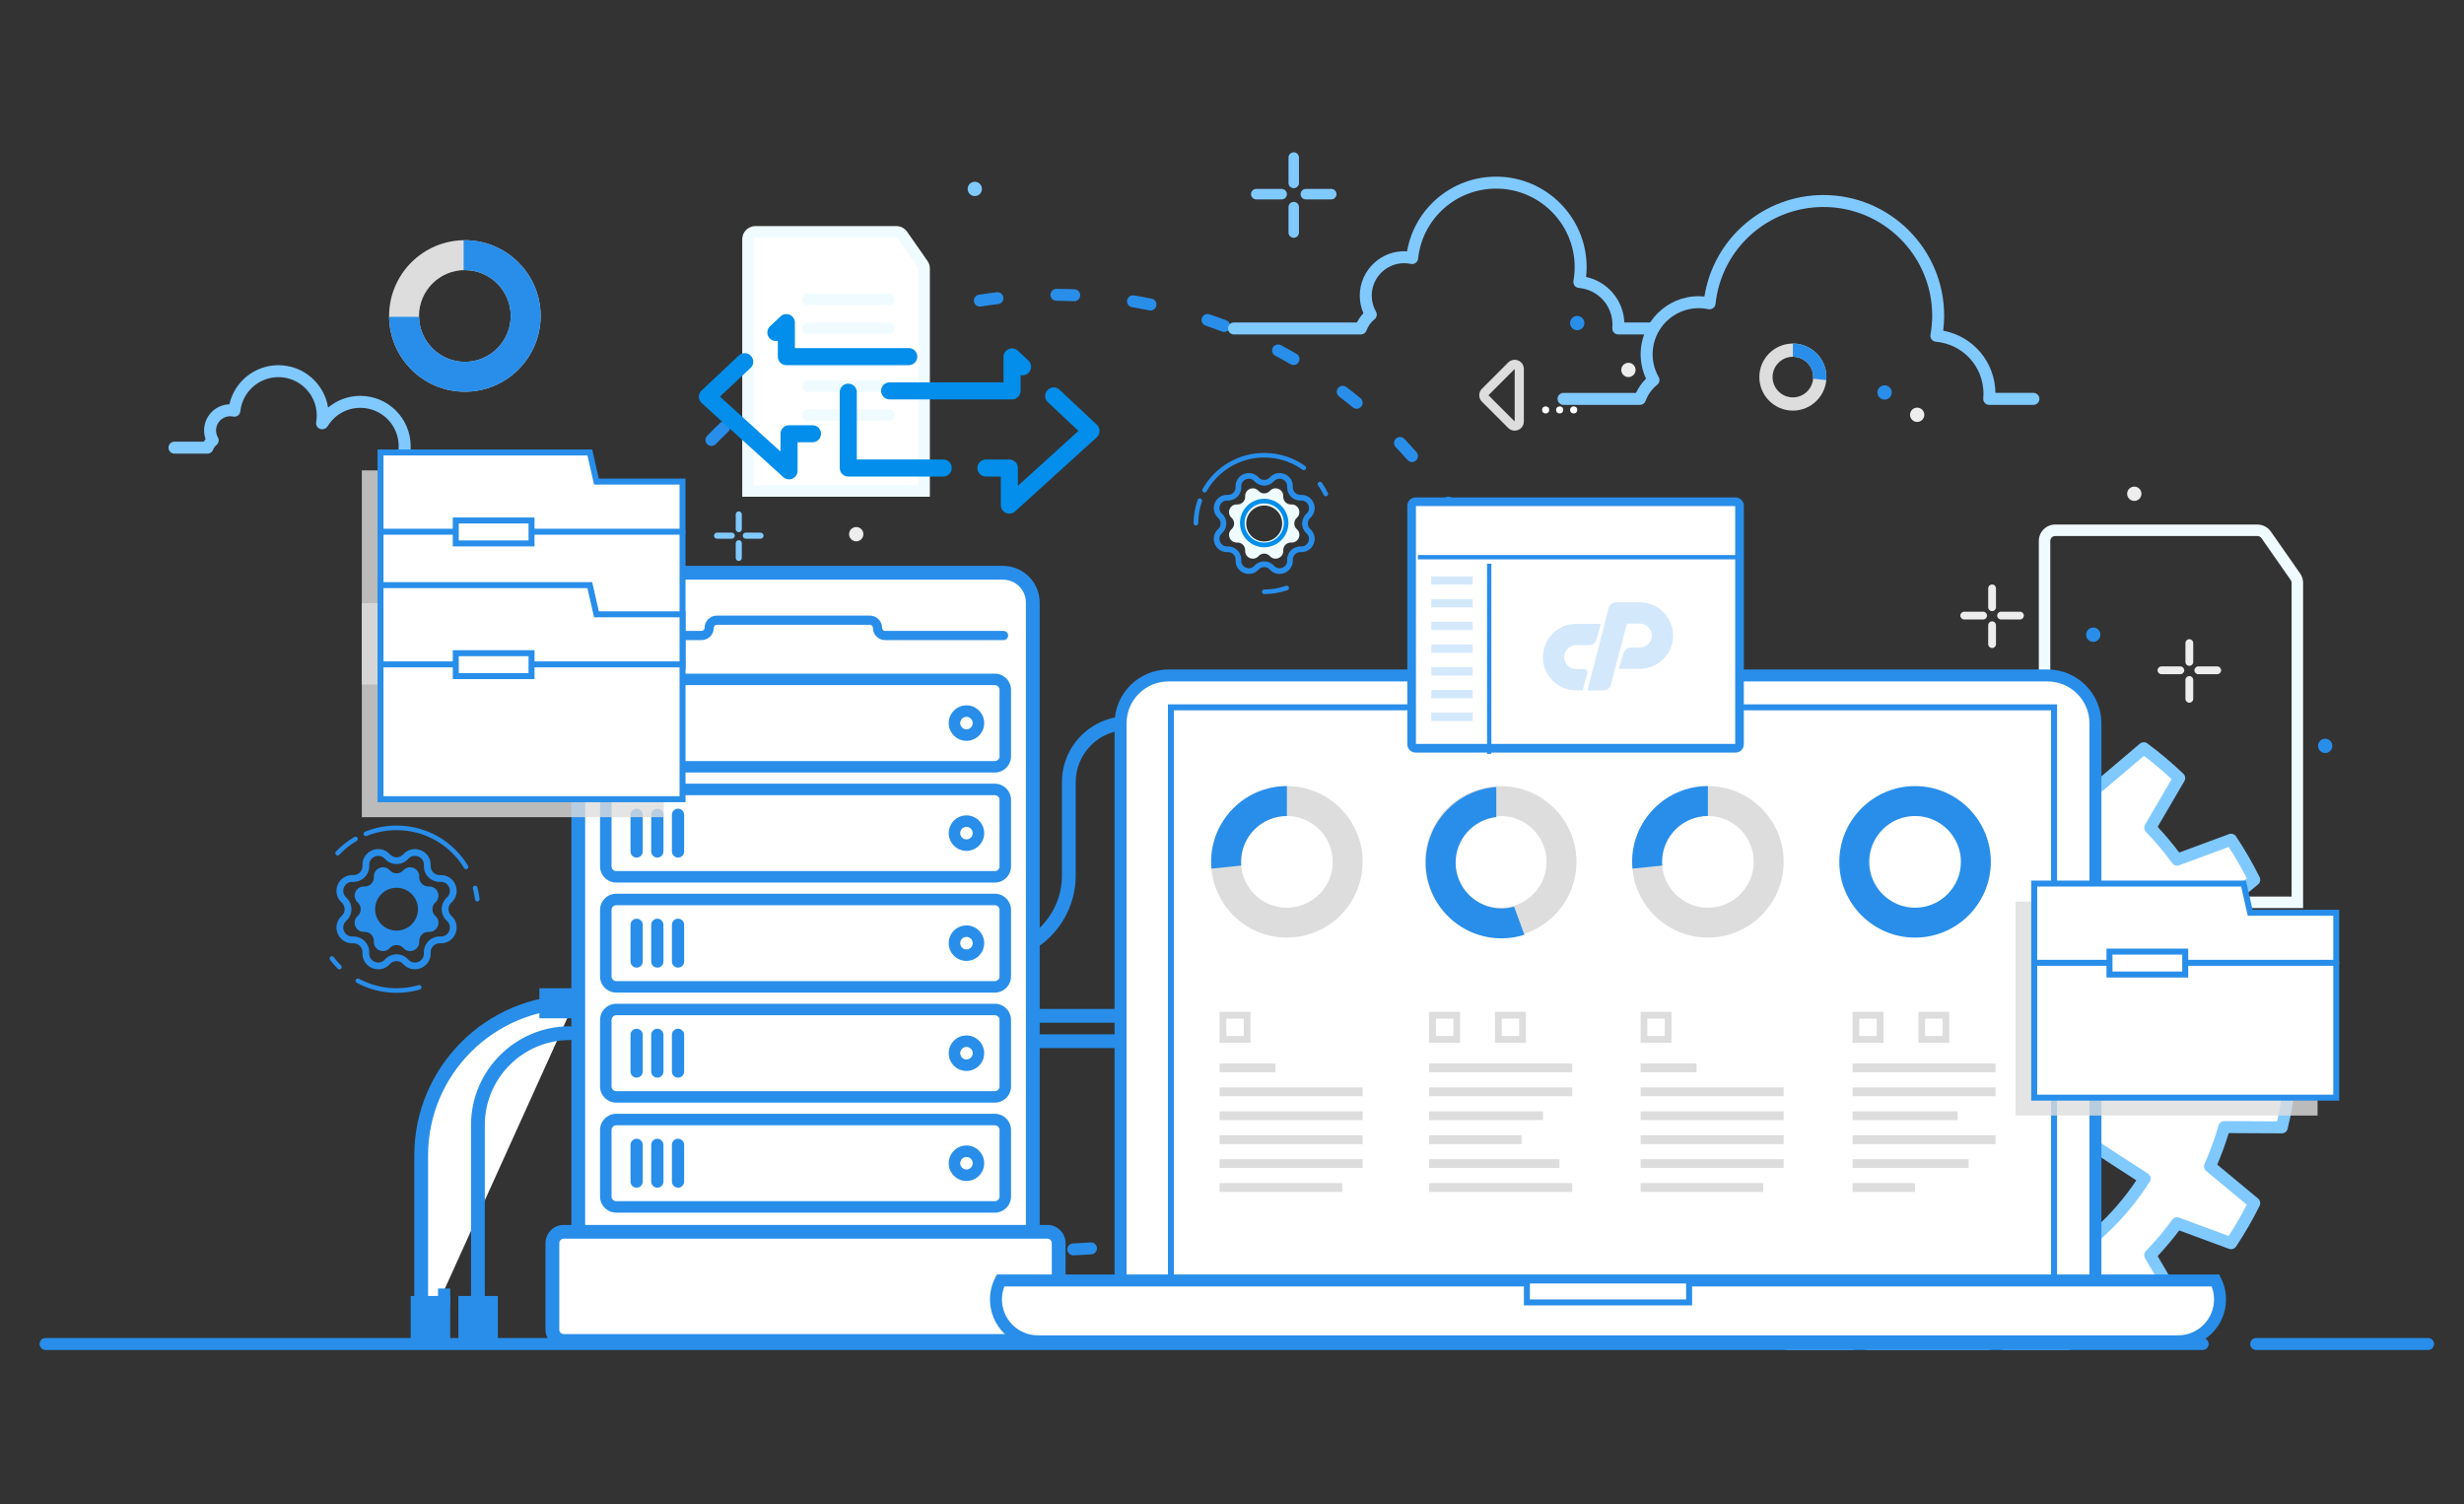 <?xml version="1.0" encoding="utf-8"?>
<!-- Generator: Adobe Illustrator 20.1.0, SVG Export Plug-In . SVG Version: 6.00 Build 0)  -->
<svg version="1.1" xmlns="http://www.w3.org/2000/svg" xmlns:xlink="http://www.w3.org/1999/xlink" x="0px" y="0px"
	 viewBox="0 0 570 348" enable-background="new 0 0 570 348" xml:space="preserve">
<rect x="0" y="0" width="570" height="348" fill="#333333" stroke="none"/>
<g id="Layer_1">
	<g>
		<path fill="#288EEA" d="M259.262,236.585h-30.44c-0.881,0-1.594-0.714-1.594-1.594c0-0.881,0.714-1.594,1.594-1.594h30.44
			c0.881,0,1.594,0.714,1.594,1.594C260.856,235.872,260.143,236.585,259.262,236.585z"/>
	</g>
	<g>
		<path fill="#288EEA" d="M259.262,242.46h-30.44c-0.881,0-1.594-0.714-1.594-1.594c0-0.881,0.714-1.594,1.594-1.594h30.44
			c0.881,0,1.594,0.714,1.594,1.594C260.856,241.746,260.143,242.46,259.262,242.46z"/>
	</g>
	<g>
		<path fill="#288EEA" d="M228.822,222.556c-0.881,0-1.594-0.714-1.594-1.594c0-0.881,0.714-1.594,1.594-1.594
			c9.283,0,16.836-7.553,16.836-16.836V180.93c0-8.408,6.841-15.249,15.249-15.249h4.986c0.881,0,1.594,0.714,1.594,1.594
			c0,0.881-0.714,1.594-1.594,1.594h-4.986c-6.65,0-12.06,5.41-12.06,12.06v21.601C248.846,213.573,239.863,222.556,228.822,222.556
			z"/>
	</g>
	<g>
		<path fill="#F0FBFF" d="M532.777,210.057H471.64v-84.913c0-2.094,1.704-3.798,3.798-3.798h46.769c1.24,0,2.403,0.607,3.114,1.623
			l6.772,9.697c0.447,0.641,0.684,1.393,0.684,2.174V210.057z M474.297,207.4h55.823v-72.559c0-0.235-0.071-0.46-0.206-0.653
			l-6.772-9.697c-0.213-0.306-0.563-0.488-0.935-0.488h-46.769c-0.629,0-1.141,0.512-1.141,1.141V207.4z"/>
	</g>
	<g>
		<g>
			<path fill="#EDEDED" d="M447.656,277.993c-2.03-0.047-4.034-0.219-5.956-0.511l-0.541-0.081l-0.602-7.312
				c-1.411-0.295-2.825-0.674-4.216-1.13l-4.178,6.033l-0.509-0.198c-1.843-0.719-3.666-1.569-5.418-2.528l-0.479-0.262l1.936-7.078
				c-1.243-0.775-2.442-1.614-3.573-2.504l-5.986,4.237l-0.41-0.362c-0.859-0.757-1.553-1.405-2.187-2.038
				c-0.711-0.713-1.385-1.446-2.04-2.187l-0.363-0.411l4.236-5.987c-0.89-1.131-1.729-2.328-2.502-3.571l-7.08,1.936l-0.262-0.479
				c-0.96-1.756-1.81-3.578-2.528-5.418l-0.199-0.51l6.034-4.179c-0.455-1.394-0.833-2.807-1.129-4.214l-7.312-0.601l-0.082-0.542
				c-0.292-1.937-0.464-3.941-0.511-5.956l-0.013-0.547l7.098-1.863c0.047-1.461,0.173-2.916,0.375-4.34l-6.673-3.071l0.108-0.536
				c0.384-1.924,0.904-3.866,1.545-5.772l0.175-0.519l7.311,0.677c0.542-1.347,1.16-2.673,1.844-3.953l-5.218-5.165l0.285-0.468
				c1.042-1.706,2.196-3.353,3.433-4.895l0.342-0.426l6.641,3.136c0.48-0.538,0.975-1.07,1.492-1.587
				c0.517-0.517,1.048-1.011,1.587-1.492l-3.137-6.64l0.426-0.342c1.541-1.236,3.187-2.39,4.894-3.431l0.467-0.285l5.166,5.217
				c1.288-0.689,2.612-1.306,3.951-1.843l-0.677-7.311l0.519-0.175c1.904-0.64,3.847-1.16,5.773-1.545l0.536-0.107l3.07,6.674
				c1.428-0.202,2.883-0.327,4.341-0.374l1.863-7.1l0.546,0.013c2.014,0.047,4.018,0.22,5.957,0.512l0.541,0.082l0.602,7.309
				c1.409,0.296,2.823,0.675,4.215,1.13l2.054-2.966l6.681,6.681l-0.088,0.321c0.382,0.24,0.776,0.502,1.221,0.812l10.878,10.896
				c0.246,0.369,0.49,0.741,0.724,1.115l0.321-0.087l6.681,6.681l-2.967,2.055c0.455,1.393,0.834,2.807,1.13,4.215l7.31,0.603
				l0.082,0.541c0.293,1.943,0.465,3.947,0.511,5.957l0.012,0.545l-7.097,1.865c-0.047,1.454-0.173,2.909-0.375,4.338l6.675,3.071
				l-0.107,0.536c-0.385,1.929-0.906,3.872-1.547,5.774l-0.174,0.518l-7.31-0.678c-0.537,1.34-1.155,2.666-1.843,3.953l5.217,5.167
				l-0.285,0.467c-1.04,1.703-2.194,3.35-3.43,4.892l-0.341,0.427l-6.643-3.137c-0.48,0.539-0.974,1.069-1.491,1.586
				c-0.48,0.481-0.992,0.962-1.588,1.493l3.137,6.642l-0.426,0.34c-1.535,1.232-3.183,2.387-4.895,3.433l-0.467,0.285l-5.165-5.22
				c-1.28,0.686-2.606,1.303-3.952,1.845l0.677,7.312l-0.519,0.174c-1.909,0.64-3.851,1.16-5.772,1.544l-0.536,0.106l-3.071-6.673
				c-1.421,0.202-2.877,0.328-4.341,0.377l-1.863,7.096L447.656,277.993z M458.276,275.632c1.516-0.322,3.041-0.731,4.549-1.217
				l-0.672-7.257l0.488-0.189c1.619-0.624,3.21-1.367,4.73-2.206l0.458-0.252l5.126,5.179c1.339-0.84,2.633-1.746,3.859-2.705
				l-3.116-6.594l0.394-0.345c0.651-0.568,1.292-1.153,1.913-1.774c0.621-0.62,1.205-1.261,1.775-1.91l0.344-0.394l6.593,3.114
				c0.961-1.23,1.868-2.524,2.704-3.856l-5.178-5.129l0.253-0.456c0.844-1.53,1.586-3.12,2.205-4.729l0.189-0.489l7.256,0.674
				c0.487-1.505,0.896-3.032,1.22-4.552l-6.624-3.047l0.08-0.516c0.264-1.705,0.415-3.454,0.449-5.196l0.01-0.523l7.046-1.851
				c-0.054-1.582-0.189-3.157-0.402-4.695l-7.255-0.599l-0.101-0.513c-0.33-1.685-0.784-3.382-1.351-5.045l-0.169-0.495l2.461-1.703
				l-4.942-4.942l-0.551,0.151l-0.27-0.449c-0.306-0.508-0.633-1.01-0.879-1.402l-10.688-10.706
				c-0.497-0.333-0.998-0.658-1.508-0.965l-0.447-0.27l0.15-0.551l-4.942-4.941l-1.704,2.46l-0.494-0.169
				c-1.661-0.566-3.359-1.021-5.044-1.35l-0.513-0.101l-0.598-7.254c-1.536-0.213-3.111-0.348-4.696-0.403l-1.85,7.048l-0.523,0.01
				c-1.747,0.033-3.496,0.184-5.197,0.449l-0.516,0.08l-3.048-6.624c-1.519,0.323-3.045,0.732-4.55,1.219l0.672,7.256l-0.488,0.188
				c-1.606,0.62-3.197,1.361-4.729,2.206l-0.457,0.252l-5.127-5.178c-1.335,0.838-2.629,1.744-3.858,2.704l3.114,6.592l-0.392,0.344
				c-0.651,0.57-1.292,1.154-1.912,1.775c-0.621,0.621-1.207,1.263-1.775,1.913l-0.344,0.393l-6.593-3.115
				c-0.961,1.23-1.868,2.524-2.705,3.859l5.178,5.126l-0.252,0.457c-0.839,1.521-1.581,3.113-2.207,4.732l-0.188,0.487l-7.255-0.672
				c-0.487,1.506-0.896,3.032-1.219,4.549l6.624,3.048l-0.08,0.517c-0.264,1.695-0.415,3.443-0.449,5.195l-0.01,0.523l-7.046,1.849
				c0.055,1.586,0.19,3.162,0.402,4.697l7.256,0.596l0.101,0.515c0.33,1.681,0.784,3.379,1.35,5.044l0.168,0.495l-5.987,4.147
				c0.585,1.446,1.253,2.879,1.992,4.27l7.027-1.922l0.27,0.448c0.908,1.502,1.916,2.94,2.996,4.273l0.33,0.406l-4.206,5.946
				c0.522,0.581,1.058,1.156,1.617,1.716c0.51,0.51,1.063,1.031,1.715,1.616l5.942-4.206l0.407,0.33
				c1.335,1.08,2.773,2.088,4.275,2.996l0.447,0.27l-1.922,7.027c1.389,0.74,2.821,1.407,4.269,1.992l4.148-5.988l0.494,0.169
				c1.66,0.568,3.357,1.021,5.044,1.352l0.514,0.1l0.598,7.257c1.525,0.211,3.1,0.345,4.695,0.4l1.849-7.043l0.523-0.011
				c1.757-0.035,3.505-0.186,5.196-0.451l0.517-0.081L458.276,275.632z M448.762,264.327c-8.894-0.001-17.255-3.464-23.544-9.753
				c-2.002-2.002-3.741-4.246-5.166-6.667l-0.393-0.67l0.711-0.315c0.596-0.262,14.673-6.487,21.907-11.037l0.586-0.216l0.389,0.445
				c0.067,0.076,0.132,0.151,0.204,0.223c1.417,1.417,3.302,2.198,5.306,2.198c2.004,0,3.889-0.78,5.306-2.198
				c2.925-2.925,2.924-7.685-0.001-10.611c-1.979-1.977-4.99-2.684-7.643-1.817l-0.779,0.255l-0.12-0.812
				c-1.241-8.4-3.628-19.565-4.597-23.976l-0.148-0.673l0.672-0.151c2.397-0.537,4.86-0.809,7.32-0.809
				c8.892,0,17.249,3.461,23.532,9.745c6.289,6.289,9.752,14.65,9.752,23.543c0,8.894-3.463,17.254-9.752,23.543
				c-6.289,6.289-14.65,9.754-23.542,9.754C448.764,264.327,448.763,264.327,448.762,264.327z M442.43,199.759
				c1.015,4.657,3.136,14.688,4.349,22.617c2.95-0.675,6.117,0.223,8.267,2.372c3.465,3.466,3.466,9.103,0.001,12.566
				c-1.679,1.678-3.911,2.604-6.285,2.604c-2.352,0-4.565-0.908-6.239-2.557c-6.564,4.03-17.892,9.174-20.877,10.509
				c1.286,2.069,2.814,3.991,4.55,5.727c6.027,6.028,14.041,9.346,22.565,9.347c0.001,0,0.001,0,0.003,0
				c8.522,0,16.536-3.32,22.564-9.348c6.027-6.028,9.346-14.041,9.346-22.564s-3.32-16.537-9.347-22.565
				c-6.022-6.022-14.032-9.34-22.554-9.34C446.645,199.126,444.514,199.339,442.43,199.759z"/>
		</g>
	</g>
	<g>
		<g>
			<path fill-rule="evenodd" clip-rule="evenodd" fill="#FFFFFF" d="M503.628,282.983l12.489,4.618
				c1.977-2.965,3.764-6.065,5.359-9.278l-10.239-8.502c1.3-2.93,2.404-5.965,3.305-9.085l13.308,0.067
				c0.832-3.442,1.459-6.962,1.855-10.554l-12.537-4.493c0.107-1.598,0.18-3.202,0.18-4.827c0-1.625-0.074-3.232-0.18-4.829
				l12.537-4.493c-0.396-3.593-1.023-7.114-1.855-10.554l-13.308,0.067c-0.901-3.121-2.006-6.153-3.306-9.084l10.239-8.504
				c-1.595-3.212-3.382-6.312-5.359-9.277l-12.49,4.619c-1.905-2.606-3.984-5.073-6.216-7.393l6.711-11.488
				c-2.586-2.467-5.318-4.778-8.2-6.904l-10.142,8.599c-2.668-1.795-5.468-3.408-8.376-4.837l2.378-13.09
				c-3.255-1.428-6.616-2.651-10.07-3.663l-6.593,11.557c-3.101-0.764-6.279-1.332-9.524-1.675l-2.241-13.102
				c-1.773-0.112-3.558-0.188-5.36-0.188c-1.803,0-3.587,0.076-5.36,0.188l-2.242,13.102c-3.245,0.343-6.423,0.911-9.523,1.675
				l-6.593-11.557c-3.453,1.012-6.814,2.235-10.069,3.662l2.378,13.09c-2.908,1.428-5.709,3.041-8.377,4.837l-10.142-8.601
				c-2.883,2.126-5.616,4.438-8.2,6.905l6.71,11.488c-2.233,2.32-4.312,4.787-6.217,7.393l-12.49-4.619
				c-1.977,2.965-3.763,6.065-5.358,9.277l10.24,8.504c-1.3,2.931-2.406,5.963-3.306,9.084l-13.308-0.067
				c-0.832,3.44-1.46,6.961-1.855,10.554l12.536,4.493c-0.106,1.597-0.18,3.203-0.18,4.829c0,1.625,0.074,3.229,0.18,4.827
				l-12.536,4.493c0.395,3.592,1.023,7.112,1.855,10.554l13.308-0.067c0.9,3.119,2.005,6.154,3.305,9.085l-10.239,8.502
				c1.595,3.213,3.382,6.313,5.358,9.278l12.489-4.618c1.905,2.604,3.984,5.071,6.216,7.392l-6.71,11.487
				c2.585,2.467,5.318,4.778,8.2,6.904l10.142-8.6c2.668,1.798,5.469,3.411,8.377,4.839l-1.073,5.907h14.952l0.406-0.711
				c1.07,0.264,2.153,0.495,3.241,0.711h27.767c1.088-0.216,2.171-0.447,3.241-0.711l0.405,0.711h14.953l-1.073-5.907
				c2.908-1.428,5.709-3.041,8.377-4.839l10.141,8.6c2.883-2.126,5.615-4.437,8.2-6.904l-6.71-11.487
				C499.643,288.054,501.723,285.587,503.628,282.983z M496.121,272.639c-10.518,16.591-29.03,27.612-50.128,27.612
				c-32.764,0-59.324-26.558-59.324-59.321c0-32.765,26.559-59.324,59.324-59.324c5.15,0,10.145,0.658,14.91,1.892
				c-0.005,0.012-10.513,27.091-14.038,42.565c-0.29-0.016-0.578-0.044-0.873-0.044c-8.236,0-14.911,6.675-14.911,14.911
				c0,8.234,6.675,14.91,14.911,14.91c5.811,0,10.834-3.334,13.293-8.183C471.631,256.821,489.065,268.122,496.121,272.639z"/>
		</g>
		<g>
			<path fill="#80C9FF" d="M412.1,310.912c0-0.181,0.035-0.354,0.098-0.513l0.84-4.62c-2.327-1.185-4.582-2.487-6.729-3.886
				l-9.349,7.928c-0.49,0.417-1.2,0.439-1.717,0.058c-2.871-2.118-5.675-4.478-8.333-7.016c-0.464-0.443-0.563-1.145-0.239-1.698
				l6.186-10.591c-1.774-1.897-3.448-3.887-4.991-5.933l-11.517,4.257c-0.598,0.223-1.276,0.004-1.631-0.53
				c-1.99-2.984-3.822-6.157-5.447-9.431c-0.285-0.574-0.138-1.269,0.356-1.68l9.44-7.839c-1.009-2.37-1.899-4.815-2.654-7.294
				l-12.271,0.062c-0.002,0-0.005,0-0.007,0c-0.638,0-1.194-0.438-1.345-1.058c-0.858-3.549-1.492-7.16-1.885-10.728
				c-0.07-0.636,0.306-1.238,0.908-1.454l11.558-4.142c-0.08-1.433-0.119-2.685-0.119-3.875c0-1.192,0.039-2.444,0.119-3.877
				l-11.558-4.141c-0.603-0.216-0.978-0.818-0.908-1.454c0.392-3.569,1.027-7.179,1.885-10.728c0.151-0.621,0.707-1.058,1.345-1.058
				c0.002,0,0.005,0,0.007,0l12.27,0.061c0.753-2.474,1.644-4.92,2.655-7.295l-9.44-7.839c-0.494-0.409-0.641-1.105-0.356-1.679
				c1.626-3.276,3.459-6.449,5.447-9.43c0.356-0.534,1.031-0.754,1.631-0.53l11.517,4.259c1.543-2.047,3.216-4.037,4.991-5.935
				l-6.186-10.591c-0.324-0.553-0.224-1.256,0.239-1.698c2.664-2.544,5.468-4.905,8.335-7.017c0.514-0.382,1.225-0.357,1.716,0.058
				l9.35,7.928c2.147-1.399,4.402-2.701,6.727-3.883l-2.192-12.069c-0.115-0.631,0.218-1.257,0.806-1.515
				c3.301-1.447,6.744-2.7,10.235-3.723c0.617-0.181,1.273,0.085,1.591,0.642l6.079,10.656c2.537-0.586,5.101-1.038,7.648-1.346
				l2.066-12.078c0.108-0.632,0.637-1.107,1.278-1.148c4.136-0.259,6.757-0.259,10.893,0c0.64,0.041,1.169,0.516,1.277,1.148
				l2.066,12.078c2.547,0.308,5.111,0.76,7.647,1.346l6.079-10.656c0.319-0.557,0.976-0.823,1.591-0.642
				c3.49,1.022,6.934,2.275,10.237,3.723c0.587,0.257,0.92,0.884,0.805,1.515l-2.192,12.069c2.323,1.183,4.578,2.485,6.726,3.884
				l9.35-7.928c0.489-0.414,1.199-0.439,1.716-0.058c2.866,2.114,5.67,4.474,8.335,7.016c0.463,0.442,0.563,1.146,0.239,1.699
				l-6.187,10.591c1.774,1.897,3.447,3.887,4.991,5.935l11.517-4.259c0.601-0.224,1.275-0.004,1.631,0.53
				c1.988,2.98,3.82,6.154,5.446,9.43c0.286,0.574,0.138,1.27-0.356,1.679l-9.44,7.839c1.01,2.373,1.901,4.818,2.654,7.295
				l12.27-0.061c0.002,0,0.005,0,0.007,0c0.638,0,1.194,0.437,1.345,1.058c0.857,3.544,1.492,7.154,1.886,10.728
				c0.069,0.636-0.306,1.238-0.909,1.454l-11.559,4.141c0.081,1.425,0.119,2.677,0.119,3.877c0,1.198-0.038,2.449-0.119,3.875
				l11.559,4.142c0.603,0.216,0.979,0.818,0.909,1.454c-0.394,3.573-1.029,7.183-1.886,10.728c-0.151,0.62-0.707,1.058-1.345,1.058
				c-0.002,0-0.005,0-0.007,0l-12.27-0.062c-0.756,2.482-1.646,4.927-2.653,7.294l9.439,7.839c0.494,0.411,0.641,1.105,0.356,1.68
				c-1.625,3.274-3.457,6.446-5.446,9.431c-0.356,0.533-1.034,0.752-1.631,0.53l-11.517-4.259c-1.546,2.049-3.219,4.038-4.991,5.934
				l6.187,10.59c0.324,0.554,0.224,1.256-0.239,1.7c-2.663,2.54-5.467,4.901-8.335,7.016c-0.517,0.381-1.226,0.357-1.717-0.058
				l-9.348-7.928c-2.146,1.399-4.402,2.701-6.728,3.886l0.888,4.886c0.073,0.404-0.037,0.819-0.299,1.133
				c-0.263,0.314-0.652,0.497-1.062,0.497h-14.953c-0.422,0-0.816-0.192-1.076-0.513c-0.763,0.173-1.53,0.334-2.301,0.486
				c-0.089,0.017-0.179,0.027-0.27,0.027H432.11c-0.091,0-0.181-0.01-0.27-0.027c-0.771-0.153-1.538-0.313-2.301-0.486
				c-0.26,0.321-0.655,0.513-1.077,0.513h-14.952c-0.01-0.001-0.019-0.001-0.028,0C412.719,312.296,412.1,311.677,412.1,310.912z
				 M427.666,309.517c0.305-0.537,0.928-0.803,1.533-0.658c1.006,0.247,2.024,0.466,3.047,0.67h27.494
				c1.023-0.204,2.041-0.423,3.047-0.67c0.603-0.145,1.227,0.121,1.533,0.658l12.499,0.012l-0.777-4.276
				c-0.111-0.608,0.196-1.216,0.751-1.489c2.867-1.408,5.631-3.005,8.214-4.744c0.514-0.348,1.194-0.308,1.668,0.091l9.3,7.886
				c2.188-1.66,4.332-3.467,6.397-5.388l-6.155-10.536c-0.312-0.535-0.232-1.212,0.197-1.658c2.199-2.288,4.251-4.727,6.097-7.25
				c0.366-0.499,1.02-0.693,1.597-0.48l11.457,4.236c1.5-2.317,2.901-4.745,4.18-7.238l-9.391-7.799
				c-0.476-0.395-0.632-1.059-0.381-1.625c1.271-2.866,2.361-5.863,3.241-8.908c0.172-0.593,0.713-1,1.329-1
				c0.002,0,0.005,0,0.007,0l12.206,0.062c0.622-2.728,1.108-5.489,1.448-8.234l-11.502-4.12c-0.581-0.208-0.955-0.778-0.913-1.395
				c0.121-1.812,0.177-3.317,0.177-4.735c0-1.421-0.056-2.927-0.177-4.737c-0.041-0.616,0.332-1.187,0.913-1.395l11.502-4.12
				c-0.34-2.745-0.826-5.506-1.448-8.234l-12.206,0.062c-0.002,0-0.005,0-0.007,0c-0.616,0-1.158-0.407-1.329-1
				c-0.877-3.037-1.967-6.034-3.241-8.908c-0.251-0.566-0.095-1.23,0.381-1.625l9.392-7.8c-1.28-2.495-2.681-4.922-4.179-7.237
				l-11.458,4.237c-0.581,0.216-1.232,0.018-1.597-0.482c-1.842-2.521-3.893-4.961-6.096-7.25c-0.429-0.445-0.509-1.122-0.197-1.657
				l6.156-10.537c-2.065-1.921-4.21-3.728-6.397-5.388l-9.302,7.886c-0.472,0.4-1.153,0.438-1.667,0.092
				c-2.589-1.741-5.352-3.336-8.213-4.743c-0.555-0.273-0.862-0.88-0.751-1.489l2.181-12.007c-2.553-1.079-5.187-2.037-7.856-2.857
				l-6.048,10.601c-0.306,0.538-0.934,0.806-1.533,0.658c-3.091-0.762-6.234-1.315-9.338-1.643
				c-0.616-0.066-1.114-0.532-1.218-1.143l-2.056-12.019c-3.079-0.165-5.284-0.165-8.363,0l-2.056,12.019
				c-0.105,0.611-0.603,1.077-1.219,1.143c-3.104,0.328-6.246,0.881-9.338,1.643c-0.605,0.148-1.228-0.12-1.533-0.658l-6.048-10.601
				c-2.669,0.821-5.303,1.778-7.855,2.856l2.181,12.007c0.111,0.609-0.196,1.217-0.751,1.489c-2.865,1.407-5.629,3.003-8.214,4.743
				c-0.513,0.346-1.193,0.307-1.667-0.092l-9.302-7.887c-2.186,1.659-4.33,3.466-6.396,5.388l6.155,10.538
				c0.313,0.535,0.232,1.212-0.197,1.657c-2.203,2.29-4.255,4.729-6.096,7.25c-0.364,0.499-1.017,0.697-1.597,0.482l-11.458-4.237
				c-1.498,2.315-2.9,4.742-4.179,7.237l9.392,7.8c0.476,0.395,0.632,1.06,0.381,1.625c-1.276,2.878-2.367,5.875-3.241,8.908
				c-0.171,0.592-0.713,1-1.329,1c-0.002,0-0.005,0-0.007,0l-12.206-0.062c-0.624,2.732-1.109,5.492-1.448,8.234l11.501,4.12
				c0.582,0.208,0.955,0.777,0.914,1.395c-0.121,1.821-0.178,3.326-0.178,4.737c0,1.408,0.056,2.913,0.178,4.735
				c0.041,0.618-0.332,1.187-0.914,1.395l-11.501,4.12c0.34,2.741,0.825,5.503,1.448,8.234l12.206-0.062c0.002,0,0.005,0,0.007,0
				c0.616,0,1.159,0.408,1.329,1c0.878,3.042,1.968,6.038,3.241,8.908c0.251,0.566,0.095,1.229-0.381,1.625l-9.391,7.799
				c1.279,2.492,2.68,4.921,4.18,7.238l11.457-4.236c0.576-0.213,1.231-0.019,1.597,0.48c1.843,2.521,3.896,4.96,6.097,7.25
				c0.429,0.446,0.509,1.123,0.197,1.656l-6.154,10.537c2.062,1.919,4.207,3.726,6.396,5.388l9.301-7.886
				c0.475-0.4,1.155-0.439,1.668-0.091c2.583,1.738,5.347,3.336,8.214,4.744c0.556,0.273,0.862,0.881,0.751,1.489l-0.777,4.276
				h12.491L427.666,309.517z M385.287,240.93c0-33.474,27.233-60.708,60.707-60.708c5.163,0,10.296,0.651,15.257,1.935
				c0.382,0.1,0.705,0.358,0.885,0.709c0.18,0.351,0.201,0.763,0.058,1.131c-0.105,0.271-10.514,27.163-13.978,42.372
				c-0.149,0.656-0.757,1.114-1.423,1.074l-0.283-0.018c-0.171-0.011-0.342-0.024-0.516-0.024c-7.459,0-13.528,6.069-13.528,13.528
				c0,7.458,6.069,13.526,13.528,13.526c5.116,0,9.737-2.846,12.059-7.425c0.184-0.363,0.52-0.627,0.917-0.721
				c0.398-0.092,0.814-0.005,1.142,0.237c12.348,9.168,29.818,20.487,36.755,24.928c0.642,0.411,0.83,1.262,0.423,1.905
				c-11.216,17.693-30.392,28.255-51.296,28.255C412.52,301.635,385.287,274.402,385.287,240.93z M459.716,249.694
				c-2.98,4.681-8.103,7.529-13.723,7.529c-8.985,0-16.295-7.31-16.295-16.293c0-8.912,7.194-16.178,16.081-16.294
				c3.23-13.448,11.097-34.459,13.271-40.168c-4.264-0.981-8.649-1.478-13.057-1.478c-31.949,0-57.94,25.991-57.94,57.94
				c0,31.947,25.992,57.937,57.94,57.937c19.491,0,37.411-9.624,48.209-25.815C486.866,268.341,471.37,258.247,459.716,249.694z"/>
		</g>
	</g>
	<g>
		<g>
			<path fill="#288EEA" d="M246.902,289.081c-0.03-0.764,0.565-1.407,1.329-1.437c1.354-0.053,2.703-0.131,4.046-0.233
				c0.759-0.057,1.427,0.513,1.485,1.274c0.058,0.762-0.512,1.427-1.274,1.485c-1.375,0.105-2.759,0.185-4.15,0.239
				c-0.017,0.001-0.036,0.001-0.055,0.001C247.543,290.41,246.93,289.827,246.902,289.081z M234.497,290.109
				c-1.385-0.116-2.764-0.256-4.135-0.421c-0.758-0.092-1.299-0.782-1.208-1.54c0.092-0.76,0.775-1.301,1.54-1.209
				c1.336,0.162,2.68,0.3,4.033,0.413c0.761,0.062,1.327,0.731,1.264,1.492c-0.06,0.722-0.665,1.269-1.377,1.269
				C234.575,290.113,234.536,290.112,234.497,290.109z M264.572,287.189c-0.151-0.75,0.333-1.479,1.082-1.632
				c1.328-0.269,2.648-0.562,3.959-0.878c0.734-0.183,1.49,0.277,1.669,1.02c0.179,0.743-0.277,1.49-1.021,1.668
				c-1.343,0.324-2.695,0.625-4.056,0.902c-0.093,0.018-0.186,0.027-0.277,0.027C265.283,288.297,264.706,287.845,264.572,287.189z
				 M216.743,287.18c-1.348-0.335-2.686-0.697-4.015-1.081c-0.734-0.213-1.157-0.98-0.944-1.714
				c0.212-0.733,0.977-1.151,1.714-0.944c1.294,0.375,2.599,0.727,3.913,1.053c0.742,0.185,1.193,0.935,1.009,1.677
				c-0.157,0.629-0.721,1.05-1.341,1.05C216.968,287.22,216.855,287.207,216.743,287.18z M281.716,282.475
				c-0.27-0.715,0.091-1.513,0.804-1.785c1.27-0.479,2.528-0.983,3.774-1.509c0.702-0.296,1.516,0.032,1.812,0.736
				c0.297,0.704-0.032,1.516-0.736,1.812c-1.278,0.539-2.568,1.057-3.868,1.55c-0.162,0.061-0.327,0.089-0.491,0.089
				C282.453,283.368,281.926,283.028,281.716,282.475z M199.692,281.424c-1.271-0.546-2.531-1.118-3.778-1.71
				c-0.689-0.329-0.983-1.154-0.655-1.845c0.328-0.689,1.154-0.983,1.844-0.655c1.215,0.579,2.442,1.133,3.684,1.667
				c0.701,0.303,1.025,1.116,0.724,1.819c-0.226,0.523-0.736,0.836-1.272,0.836C200.057,281.536,199.87,281.5,199.692,281.424z
				 M297.882,275.048c-0.382-0.661-0.155-1.508,0.507-1.89c1.172-0.677,2.332-1.377,3.475-2.096c0.646-0.404,1.5-0.212,1.908,0.435
				c0.407,0.647,0.213,1.5-0.435,1.907c-1.173,0.738-2.362,1.454-3.564,2.15c-0.217,0.126-0.456,0.185-0.691,0.185
				C298.604,275.74,298.139,275.493,297.882,275.048z M183.808,273.005c-1.169-0.746-2.321-1.512-3.459-2.298
				c-0.628-0.435-0.785-1.297-0.35-1.925c0.435-0.628,1.297-0.786,1.926-0.35c1.107,0.768,2.233,1.515,3.372,2.242
				c0.645,0.411,0.832,1.266,0.422,1.911c-0.264,0.413-0.711,0.639-1.168,0.639C184.298,273.223,184.039,273.153,183.808,273.005z
				 M312.639,265.126c-0.484-0.592-0.396-1.463,0.195-1.947c1.048-0.855,2.079-1.729,3.093-2.623
				c0.57-0.504,1.445-0.451,1.952,0.123c0.504,0.573,0.449,1.447-0.124,1.953c-1.04,0.918-2.097,1.813-3.171,2.69
				c-0.258,0.21-0.568,0.312-0.874,0.312C313.31,265.633,312.911,265.46,312.639,265.126z M169.47,262.146
				c-1.034-0.923-2.05-1.865-3.048-2.823c-0.551-0.529-0.569-1.405-0.04-1.957c0.53-0.551,1.407-0.567,1.956-0.04
				c0.975,0.936,1.966,1.854,2.975,2.755c0.57,0.509,0.619,1.384,0.111,1.954c-0.272,0.307-0.652,0.461-1.032,0.461
				C170.063,262.497,169.733,262.381,169.47,262.146z M325.613,252.977c-0.571-0.507-0.623-1.381-0.116-1.953
				c0.897-1.011,1.775-2.037,2.635-3.079c0.484-0.59,1.358-0.674,1.947-0.188c0.591,0.487,0.674,1.358,0.188,1.947
				c-0.881,1.069-1.781,2.123-2.7,3.158c-0.275,0.308-0.654,0.464-1.035,0.464C326.205,253.326,325.876,253.211,325.613,252.977z
				 M157.043,249.132c-0.872-1.077-1.728-2.168-2.562-3.275c-0.46-0.611-0.338-1.478,0.272-1.938c0.614-0.46,1.48-0.336,1.938,0.273
				c0.814,1.081,1.648,2.147,2.499,3.197c0.483,0.593,0.391,1.464-0.202,1.946c-0.257,0.208-0.566,0.309-0.87,0.309
				C157.716,249.644,157.316,249.469,157.043,249.132z M336.482,238.92c-0.646-0.409-0.838-1.265-0.428-1.909
				c0.722-1.139,1.423-2.292,2.106-3.459c0.385-0.66,1.23-0.883,1.893-0.496c0.659,0.385,0.881,1.233,0.496,1.892
				c-0.698,1.196-1.419,2.378-2.158,3.544c-0.263,0.416-0.712,0.643-1.17,0.643C336.968,239.135,336.711,239.066,336.482,238.92z
				 M146.851,234.297c-0.69-1.201-1.359-2.418-2.006-3.647c-0.357-0.677-0.095-1.513,0.58-1.869c0.674-0.358,1.513-0.096,1.869,0.58
				c0.631,1.199,1.283,2.386,1.957,3.557c0.381,0.663,0.153,1.509-0.511,1.89c-0.218,0.124-0.454,0.183-0.688,0.183
				C147.572,234.991,147.107,234.743,146.851,234.297z M344.954,223.313c-0.703-0.301-1.029-1.113-0.73-1.816
				c0.528-1.237,1.037-2.485,1.52-3.746c0.276-0.713,1.079-1.071,1.788-0.795c0.713,0.275,1.07,1.075,0.796,1.788
				c-0.497,1.292-1.016,2.572-1.558,3.84c-0.224,0.525-0.736,0.84-1.273,0.84C345.315,223.425,345.131,223.388,344.954,223.313z
				 M139.172,218.009c-0.489-1.299-0.954-2.609-1.394-3.93c-0.242-0.725,0.149-1.509,0.874-1.75c0.73-0.239,1.509,0.15,1.749,0.874
				c0.43,1.288,0.884,2.565,1.36,3.831c0.27,0.716-0.092,1.513-0.807,1.783c-0.16,0.06-0.325,0.089-0.487,0.089
				C139.906,218.907,139.38,218.564,139.172,218.009z M350.802,206.543c-0.742-0.183-1.196-0.933-1.012-1.675
				c0.323-1.309,0.621-2.626,0.897-3.953c0.155-0.749,0.889-1.229,1.636-1.073c0.748,0.155,1.228,0.887,1.073,1.636
				c-0.283,1.359-0.589,2.711-0.92,4.053c-0.155,0.631-0.72,1.052-1.341,1.052C351.024,206.584,350.913,206.57,350.802,206.543z
				 M134.219,200.683c-0.27-1.354-0.516-2.717-0.737-4.089c-0.121-0.755,0.391-1.465,1.145-1.587
				c0.755-0.129,1.466,0.391,1.586,1.145c0.216,1.339,0.457,2.671,0.719,3.991c0.15,0.75-0.336,1.478-1.086,1.628
				c-0.092,0.017-0.182,0.026-0.271,0.026C134.928,201.797,134.351,201.341,134.219,200.683z M353.87,189.038
				c-0.762-0.061-1.329-0.729-1.268-1.489c0.108-1.343,0.192-2.692,0.252-4.047c0.033-0.763,0.645-1.331,1.443-1.322
				c0.763,0.033,1.355,0.68,1.321,1.443c-0.061,1.389-0.147,2.772-0.258,4.147c-0.058,0.724-0.663,1.273-1.378,1.273
				C353.945,189.042,353.908,189.041,353.87,189.038z M132.126,182.813c-0.05-1.378-0.075-2.763-0.075-4.154v-0.227
				c0-0.764,0.619-1.384,1.384-1.384c0.764,0,1.383,0.62,1.383,1.384v0.227c0,1.358,0.025,2.709,0.073,4.055
				c0.028,0.763-0.569,1.405-1.332,1.432c-0.018,0-0.034,0-0.051,0C132.767,184.147,132.152,183.56,132.126,182.813z
				 M352.619,169.996c-0.106-1.352-0.236-2.697-0.392-4.034c-0.089-0.759,0.455-1.446,1.215-1.534
				c0.749-0.086,1.445,0.455,1.534,1.215c0.159,1.371,0.294,2.75,0.402,4.137c0.06,0.761-0.509,1.427-1.271,1.488
				c-0.036,0.003-0.073,0.004-0.109,0.004C353.282,171.271,352.676,170.72,352.619,169.996z M134.126,166.157
				c-0.758-0.095-1.295-0.786-1.201-1.544c0.173-1.38,0.37-2.751,0.593-4.115c0.125-0.754,0.83-1.259,1.589-1.142
				c0.754,0.123,1.266,0.834,1.143,1.589c-0.217,1.329-0.412,2.666-0.58,4.011c-0.088,0.7-0.683,1.212-1.372,1.212
				C134.243,166.168,134.184,166.164,134.126,166.157z M349.842,152.669c-0.321-1.316-0.666-2.622-1.036-3.918
				c-0.209-0.735,0.216-1.5,0.951-1.71c0.732-0.211,1.501,0.216,1.711,0.951c0.379,1.329,0.733,2.67,1.063,4.02
				c0.182,0.743-0.273,1.491-1.015,1.672c-0.11,0.027-0.221,0.04-0.33,0.04C350.563,153.725,349.998,153.301,349.842,152.669z
				 M137.535,148.716c-0.733-0.216-1.154-0.985-0.938-1.717c0.392-1.333,0.809-2.656,1.249-3.966
				c0.243-0.724,1.029-1.114,1.753-0.871c0.723,0.243,1.114,1.028,0.871,1.752c-0.43,1.277-0.837,2.565-1.218,3.864
				c-0.178,0.603-0.729,0.994-1.328,0.994C137.796,148.772,137.665,148.754,137.535,148.716z M344.306,136.011
				c-0.531-1.248-1.085-2.485-1.66-3.709c-0.325-0.692-0.028-1.516,0.664-1.841c0.686-0.324,1.516-0.026,1.84,0.664
				c0.589,1.255,1.156,2.523,1.701,3.802c0.3,0.703-0.028,1.516-0.731,1.815c-0.177,0.075-0.361,0.111-0.542,0.111
				C345.041,136.853,344.529,136.537,344.306,136.011z M143.711,132.051c-0.688-0.332-0.977-1.159-0.645-1.848
				c0.601-1.247,1.225-2.481,1.868-3.702c0.357-0.674,1.196-0.935,1.87-0.578c0.676,0.357,0.935,1.194,0.578,1.869
				c-0.63,1.191-1.236,2.395-1.824,3.613c-0.238,0.494-0.733,0.782-1.247,0.782C144.11,132.188,143.904,132.144,143.711,132.051z
				 M336.148,120.457c-0.723-1.144-1.468-2.274-2.233-3.389c-0.431-0.631-0.27-1.492,0.36-1.924c0.631-0.432,1.49-0.271,1.924,0.359
				c0.784,1.144,1.546,2.303,2.289,3.476c0.408,0.646,0.215,1.5-0.431,1.908c-0.23,0.145-0.485,0.214-0.738,0.214
				C336.859,121.102,336.411,120.874,336.148,120.457z M152.488,116.612c-0.627-0.437-0.779-1.3-0.344-1.927
				c0.793-1.136,1.607-2.257,2.442-3.361c0.461-0.61,1.333-0.731,1.938-0.27c0.61,0.461,0.731,1.329,0.27,1.938
				c-0.814,1.076-1.608,2.169-2.379,3.276c-0.269,0.386-0.698,0.592-1.136,0.592C153.005,116.861,152.73,116.78,152.488,116.612z
				 M325.605,106.418c-0.896-1.012-1.81-2.008-2.743-2.985c-0.527-0.553-0.506-1.428,0.046-1.956
				c0.553-0.529,1.428-0.509,1.956,0.045c0.958,1.003,1.895,2.025,2.813,3.064c0.506,0.572,0.453,1.446-0.12,1.952
				c-0.264,0.233-0.591,0.347-0.917,0.347C326.259,106.885,325.878,106.727,325.605,106.418z M163.625,102.769
				c-0.549-0.532-0.564-1.407-0.033-1.956c0.963-0.996,1.949-1.973,2.95-2.932c0.55-0.527,1.427-0.51,1.956,0.043
				c0.528,0.552,0.509,1.428-0.043,1.956c-0.977,0.934-1.935,1.886-2.874,2.856c-0.271,0.281-0.632,0.422-0.995,0.422
				C164.24,103.158,163.894,103.029,163.625,102.769z M312.962,94.246c-1.044-0.856-2.105-1.692-3.182-2.51
				c-0.608-0.463-0.725-1.331-0.263-1.939c0.462-0.608,1.328-0.727,1.939-0.265c1.101,0.838,2.188,1.696,3.261,2.572
				c0.59,0.485,0.678,1.356,0.193,1.947c-0.273,0.335-0.67,0.508-1.072,0.508C313.53,94.559,313.22,94.456,312.962,94.246z
				 M176.831,90.872c-0.456-0.613-0.33-1.48,0.282-1.936c1.112-0.827,2.241-1.636,3.382-2.423c0.628-0.435,1.493-0.276,1.924,0.354
				c0.433,0.629,0.276,1.49-0.354,1.924c-1.115,0.768-2.213,1.557-3.298,2.365c-0.248,0.184-0.539,0.273-0.826,0.273
				C177.519,91.429,177.102,91.237,176.831,90.872z M298.545,84.253c-1.166-0.677-2.346-1.332-3.537-1.966
				c-0.675-0.358-0.931-1.196-0.572-1.871c0.36-0.674,1.197-0.931,1.872-0.572c1.221,0.65,2.43,1.322,3.626,2.015
				c0.661,0.383,0.886,1.23,0.503,1.891c-0.256,0.443-0.721,0.689-1.198,0.689C299.003,84.439,298.763,84.379,298.545,84.253z
				 M191.776,81.237c-0.351-0.678-0.087-1.513,0.591-1.865c1.23-0.64,2.474-1.257,3.73-1.852c0.688-0.328,1.516-0.032,1.843,0.659
				c0.327,0.691,0.031,1.516-0.66,1.842c-1.224,0.58-2.437,1.182-3.638,1.806c-0.204,0.106-0.422,0.156-0.636,0.156
				C192.505,81.983,192.023,81.711,191.776,81.237z M282.711,76.702c-1.261-0.48-2.532-0.938-3.814-1.372
				c-0.723-0.245-1.111-1.031-0.866-1.755c0.246-0.723,1.031-1.11,1.755-0.867c1.314,0.445,2.619,0.915,3.912,1.407
				c0.713,0.272,1.071,1.072,0.8,1.786c-0.211,0.552-0.736,0.892-1.293,0.892C283.04,76.793,282.873,76.763,282.711,76.702z
				 M208.084,74.13c-0.238-0.725,0.157-1.507,0.882-1.746c1.313-0.432,2.639-0.839,3.974-1.223c0.743-0.213,1.501,0.214,1.711,0.947
				c0.211,0.734-0.213,1.501-0.947,1.712c-1.303,0.374-2.593,0.772-3.873,1.193c-0.144,0.047-0.29,0.07-0.433,0.07
				C208.816,75.082,208.276,74.713,208.084,74.13z M265.862,71.804c-1.32-0.269-2.649-0.516-3.986-0.737
				c-0.753-0.125-1.264-0.837-1.139-1.591c0.124-0.753,0.839-1.269,1.59-1.139c1.374,0.227,2.737,0.479,4.089,0.757
				c0.748,0.153,1.232,0.885,1.078,1.633c-0.133,0.654-0.711,1.106-1.354,1.106C266.049,71.832,265.956,71.823,265.862,71.804z
				 M225.308,69.754c-0.118-0.755,0.399-1.463,1.153-1.581c1.366-0.214,2.739-0.403,4.119-0.567
				c0.748-0.082,1.447,0.453,1.536,1.211c0.089,0.759-0.452,1.447-1.212,1.537c-1.346,0.159-2.683,0.343-4.014,0.552
				c-0.073,0.011-0.146,0.017-0.216,0.017C226.004,70.924,225.417,70.437,225.308,69.754z M248.442,69.683
				c-1.346-0.055-2.695-0.086-4.053-0.092c-0.764-0.004-1.38-0.626-1.377-1.39c0.004-0.762,0.622-1.378,1.384-1.378
				c0.002,0,0.004,0,0.007,0c1.391,0.006,2.775,0.038,4.154,0.095c0.763,0.031,1.357,0.676,1.325,1.439
				c-0.031,0.744-0.643,1.327-1.381,1.327C248.482,69.685,248.461,69.684,248.442,69.683z"/>
		</g>
	</g>
	<g>
		<g>
			<line fill="#FFFFFF" x1="509.544" y1="310.912" x2="10.543" y2="310.912"/>
		</g>
		<g>
			<path fill="#288EEA" d="M10.543,312.296h499.001c0.764,0,1.383-0.619,1.383-1.384c0-0.764-0.619-1.384-1.383-1.384H10.543
				c-0.764,0-1.384,0.619-1.384,1.384C9.159,311.677,9.778,312.296,10.543,312.296z"/>
		</g>
	</g>
	<g>
		<g>
			<path fill="#DDDDDD" d="M90.013,73.094c0,9.663,7.861,17.525,17.524,17.525c9.663,0,17.525-7.863,17.525-17.525
				c0-9.663-7.862-17.525-17.525-17.525C97.874,55.569,90.013,63.431,90.013,73.094z M96.931,73.094
				c0-5.85,4.759-10.607,10.606-10.607c5.849,0,10.607,4.758,10.607,10.607c0,5.849-4.758,10.607-10.607,10.607
				C101.69,83.701,96.931,78.943,96.931,73.094z"/>
		</g>
	</g>
	<g>
		<g>
			<path fill="#288EEA" d="M96.942,73.298c0.109,5.754,4.817,10.403,10.595,10.403c5.848,0,10.607-4.759,10.607-10.607
				c0-5.85-4.759-10.607-10.607-10.607c-0.096,0-0.188,0.011-0.284,0.014v-6.918c0.095-0.002,0.188-0.015,0.284-0.015
				c9.664,0,17.525,7.862,17.525,17.525c0,9.663-7.861,17.525-17.525,17.525c-9.594,0-17.402-7.753-17.513-17.321H96.942z"/>
		</g>
	</g>
	<g>
		<g>
			<circle fill="#FFFFFF" cx="364.044" cy="94.83" r="0.821"/>
		</g>
	</g>
	<g>
		<g>
			<circle fill="#FFFFFF" cx="360.801" cy="94.83" r="0.821"/>
		</g>
	</g>
	<g>
		<g>
			<circle fill="#FFFFFF" cx="357.559" cy="94.83" r="0.821"/>
		</g>
	</g>
	<g>
		<g>
			<line fill="#FFFFFF" x1="521.919" y1="310.912" x2="561.696" y2="310.912"/>
		</g>
		<g>
			<path fill="#288EEA" d="M521.919,312.296h39.777c0.764,0,1.383-0.619,1.383-1.384c0-0.764-0.619-1.384-1.383-1.384h-39.777
				c-0.764,0-1.384,0.619-1.384,1.384C520.535,311.677,521.155,312.296,521.919,312.296z"/>
		</g>
	</g>
	<g>
		<g>
			<circle fill-rule="evenodd" clip-rule="evenodd" fill="#EDEDED" cx="376.703" cy="85.577" r="1.654"/>
		</g>
	</g>
	<g>
		<g>
			<circle fill-rule="evenodd" clip-rule="evenodd" fill="#EDEDED" cx="493.729" cy="114.224" r="1.654"/>
		</g>
	</g>
	<g>
		<g>
			<circle fill-rule="evenodd" clip-rule="evenodd" fill="#EDEDED" cx="443.5" cy="95.955" r="1.654"/>
		</g>
	</g>
	<g>
		<g>
			<circle fill-rule="evenodd" clip-rule="evenodd" fill="#288EEA" cx="364.865" cy="74.739" r="1.654"/>
		</g>
	</g>
	<g>
		<g>
			<circle fill-rule="evenodd" clip-rule="evenodd" fill="#288EEA" cx="435.966" cy="90.787" r="1.654"/>
		</g>
	</g>
	<g>
		<g>
			<circle fill-rule="evenodd" clip-rule="evenodd" fill="#288EEA" cx="537.887" cy="172.547" r="1.654"/>
		</g>
	</g>
	<g>
		<g>
			<circle fill-rule="evenodd" clip-rule="evenodd" fill="#288EEA" cx="484.235" cy="146.824" r="1.654"/>
		</g>
	</g>
	<g>
		<g>
			<circle fill-rule="evenodd" clip-rule="evenodd" fill="#EDEDED" cx="198.073" cy="123.575" r="1.654"/>
		</g>
	</g>
	<g>
		<g>
			<circle fill-rule="evenodd" clip-rule="evenodd" fill="#80C9FF" cx="225.501" cy="43.705" r="1.654"/>
		</g>
	</g>
	<g>
		<g>
			<circle fill-rule="evenodd" clip-rule="evenodd" fill="#80C9FF" cx="151.17" cy="120.774" r="1.654"/>
		</g>
	</g>
	<g>
		<g>
			<g>
				<path fill-rule="evenodd" clip-rule="evenodd" fill="#80C9FF" d="M298.072,42.321c0,0.669,0.542,1.21,1.211,1.21l0,0
					c0.669,0,1.211-0.542,1.211-1.21v-5.88c0-0.669-0.542-1.21-1.211-1.21l0,0c-0.668,0-1.211,0.542-1.211,1.21V42.321z"/>
			</g>
		</g>
		<g>
			<g>
				<path fill-rule="evenodd" clip-rule="evenodd" fill="#80C9FF" d="M298.072,53.794c0,0.669,0.542,1.21,1.211,1.21l0,0
					c0.669,0,1.211-0.542,1.211-1.21v-5.88c0-0.669-0.542-1.21-1.211-1.21l0,0c-0.668,0-1.211,0.542-1.211,1.21V53.794z"/>
			</g>
		</g>
		<g>
			<g>
				<path fill-rule="evenodd" clip-rule="evenodd" fill="#80C9FF" d="M296.487,46.126c0.669,0,1.211-0.541,1.211-1.21l0,0
					c0-0.669-0.541-1.21-1.211-1.21h-5.88c-0.669,0-1.211,0.542-1.211,1.21l0,0c0,0.669,0.542,1.21,1.211,1.21H296.487z"/>
			</g>
		</g>
		<g>
			<g>
				<path fill-rule="evenodd" clip-rule="evenodd" fill="#80C9FF" d="M307.96,46.126c0.669,0,1.211-0.541,1.211-1.21l0,0
					c0-0.669-0.541-1.21-1.211-1.21h-5.88c-0.669,0-1.211,0.542-1.211,1.21l0,0c0,0.669,0.542,1.21,1.211,1.21H307.96z"/>
			</g>
		</g>
	</g>
	<g>
		<g>
			<g>
				<path fill-rule="evenodd" clip-rule="evenodd" fill="#EDEDED" d="M459.933,140.481c0,0.497,0.403,0.9,0.9,0.9l0,0
					c0.497,0,0.9-0.403,0.9-0.9v-4.372c0-0.497-0.402-0.9-0.9-0.9l0,0c-0.497,0-0.9,0.403-0.9,0.9V140.481z"/>
			</g>
		</g>
		<g>
			<g>
				<path fill-rule="evenodd" clip-rule="evenodd" fill="#EDEDED" d="M459.933,149.01c0,0.497,0.403,0.9,0.9,0.9l0,0
					c0.497,0,0.9-0.402,0.9-0.9v-4.372c0-0.497-0.402-0.9-0.9-0.9l0,0c-0.497,0-0.9,0.403-0.9,0.9V149.01z"/>
			</g>
		</g>
		<g>
			<g>
				<path fill-rule="evenodd" clip-rule="evenodd" fill="#EDEDED" d="M458.755,143.309c0.497,0,0.9-0.402,0.9-0.9l0,0
					c0-0.497-0.403-0.9-0.9-0.9h-4.372c-0.497,0-0.9,0.403-0.9,0.9l0,0c0,0.497,0.402,0.9,0.9,0.9H458.755z"/>
			</g>
		</g>
		<g>
			<g>
				<path fill-rule="evenodd" clip-rule="evenodd" fill="#EDEDED" d="M467.284,143.309c0.497,0,0.9-0.402,0.9-0.9l0,0
					c0-0.497-0.403-0.9-0.9-0.9h-4.372c-0.497,0-0.9,0.403-0.9,0.9l0,0c0,0.497,0.402,0.9,0.9,0.9H467.284z"/>
			</g>
		</g>
	</g>
	<g>
		<g>
			<g>
				<path fill-rule="evenodd" clip-rule="evenodd" fill="#EDEDED" d="M505.561,153.138c0,0.497,0.402,0.9,0.9,0.9l0,0
					c0.497,0,0.9-0.402,0.9-0.9v-4.372c0-0.497-0.403-0.9-0.9-0.9l0,0c-0.497,0-0.9,0.403-0.9,0.9V153.138z"/>
			</g>
		</g>
		<g>
			<g>
				<path fill-rule="evenodd" clip-rule="evenodd" fill="#EDEDED" d="M505.561,161.666c0,0.497,0.402,0.9,0.9,0.9l0,0
					c0.497,0,0.9-0.402,0.9-0.9v-4.372c0-0.497-0.403-0.9-0.9-0.9l0,0c-0.497,0-0.9,0.403-0.9,0.9V161.666z"/>
			</g>
		</g>
		<g>
			<g>
				<path fill-rule="evenodd" clip-rule="evenodd" fill="#EDEDED" d="M504.382,155.966c0.497,0,0.9-0.402,0.9-0.9l0,0
					c0-0.497-0.403-0.9-0.9-0.9h-4.371c-0.497,0-0.9,0.403-0.9,0.9l0,0c0,0.497,0.403,0.9,0.9,0.9H504.382z"/>
			</g>
		</g>
		<g>
			<g>
				<path fill-rule="evenodd" clip-rule="evenodd" fill="#EDEDED" d="M512.912,155.966c0.497,0,0.9-0.402,0.9-0.9l0,0
					c0-0.497-0.403-0.9-0.9-0.9h-4.372c-0.497,0-0.9,0.403-0.9,0.9l0,0c0,0.497,0.402,0.9,0.9,0.9H512.912z"/>
			</g>
		</g>
	</g>
	<g>
		<g>
			<g>
				<path fill-rule="evenodd" clip-rule="evenodd" fill="#80C9FF" d="M170.2,122.413c0,0.388,0.315,0.702,0.702,0.702l0,0
					c0.388,0,0.703-0.314,0.703-0.702v-3.412c0-0.388-0.314-0.702-0.703-0.702l0,0c-0.388,0-0.702,0.314-0.702,0.702V122.413z"/>
			</g>
		</g>
		<g>
			<g>
				<path fill-rule="evenodd" clip-rule="evenodd" fill="#80C9FF" d="M170.2,129.069c0,0.388,0.315,0.702,0.702,0.702l0,0
					c0.388,0,0.703-0.314,0.703-0.702v-3.412c0-0.388-0.314-0.702-0.703-0.702l0,0c-0.388,0-0.702,0.314-0.702,0.702V129.069z"/>
			</g>
		</g>
		<g>
			<g>
				<path fill-rule="evenodd" clip-rule="evenodd" fill="#80C9FF" d="M169.281,124.62c0.388,0,0.702-0.314,0.702-0.702l0,0
					c0-0.388-0.314-0.702-0.702-0.702h-3.411c-0.388,0-0.702,0.314-0.702,0.702l0,0c0,0.388,0.314,0.702,0.702,0.702H169.281z"/>
			</g>
		</g>
		<g>
			<g>
				<path fill-rule="evenodd" clip-rule="evenodd" fill="#80C9FF" d="M175.937,124.62c0.388,0,0.702-0.314,0.702-0.702l0,0
					c0-0.388-0.314-0.702-0.702-0.702h-3.411c-0.388,0-0.702,0.314-0.702,0.702l0,0c0,0.388,0.314,0.702,0.702,0.702H175.937z"/>
			</g>
		</g>
	</g>
	<g>
		<g>
			<g>
				<path fill="#80C9FF" d="M361.694,93.656h17.688c0.581,0,1.1-0.364,1.3-0.909c0.537-1.471,1.467-2.769,2.69-3.752
					c0.53-0.426,0.671-1.174,0.334-1.764c-0.919-1.611-1.405-3.435-1.405-5.277c0-5.882,4.786-10.667,10.668-10.667
					c0.737,0,1.484,0.079,2.221,0.235c0.384,0.08,0.782-0.004,1.1-0.233c0.317-0.23,0.522-0.584,0.563-0.973
					c1.368-12.788,12.11-22.432,24.988-22.432c13.86,0,25.136,11.276,25.136,25.135c0,1.45-0.133,2.937-0.396,4.418
					c-0.067,0.382,0.029,0.774,0.264,1.082c0.236,0.308,0.59,0.503,0.976,0.537c6.283,0.556,11.022,5.735,11.022,12.046
					c0,0.355-0.024,0.703-0.054,1.05c-0.034,0.387,0.096,0.769,0.358,1.055c0.262,0.286,0.632,0.449,1.02,0.449h10.231
					c0.764,0,1.384-0.619,1.384-1.384c0-0.764-0.62-1.384-1.384-1.384h-8.79c-0.099-7.164-5.17-13.099-12.087-14.39
					c0.148-1.168,0.222-2.333,0.222-3.48c0-15.386-12.517-27.902-27.903-27.902c-13.81,0-25.408,9.991-27.549,23.469
					c-0.442-0.044-0.884-0.066-1.323-0.066c-7.409,0-13.435,6.027-13.435,13.435c0,1.947,0.43,3.877,1.25,5.645
					c-0.964,0.95-1.752,2.064-2.324,3.291h-16.766c-0.764,0-1.384,0.619-1.384,1.384C360.311,93.037,360.93,93.656,361.694,93.656z"
					/>
			</g>
		</g>
	</g>
	<g>
		<g>
			<g>
				<path fill="#80C9FF" d="M285.45,77.372h29.358c0.581,0,1.1-0.363,1.3-0.909c0.372-1.021,1.019-1.922,1.87-2.607
					c0.529-0.426,0.67-1.173,0.333-1.763c-0.646-1.132-0.988-2.415-0.988-3.71c0-4.135,3.364-7.5,7.5-7.5
					c0.519,0,1.044,0.056,1.56,0.166c0.384,0.081,0.782-0.003,1.1-0.233c0.317-0.23,0.522-0.584,0.563-0.973
					c0.989-9.241,8.752-16.21,18.058-16.21c10.016,0,18.165,8.148,18.165,18.164c0,1.049-0.096,2.124-0.286,3.193
					c-0.068,0.382,0.028,0.775,0.263,1.083c0.236,0.308,0.59,0.502,0.976,0.537c4.442,0.393,7.793,4.055,7.793,8.517
					c0,0.251-0.017,0.496-0.039,0.742c-0.034,0.386,0.096,0.769,0.358,1.055c0.262,0.286,0.632,0.449,1.02,0.449h7.542
					c0.764,0,1.384-0.62,1.384-1.384c0-0.764-0.62-1.384-1.384-1.384h-6.126c-0.23-5.18-3.879-9.45-8.862-10.533
					c0.085-0.763,0.127-1.524,0.127-2.275c0-11.541-9.39-20.931-20.932-20.931c-10.246,0-18.867,7.33-20.61,17.273
					c-5.908-0.389-10.938,4.36-10.938,10.244c0,1.404,0.292,2.796,0.851,4.082c-0.607,0.634-1.116,1.356-1.507,2.14H285.45
					c-0.764,0-1.384,0.62-1.384,1.384C284.066,76.752,284.686,77.372,285.45,77.372z"/>
			</g>
		</g>
	</g>
	<g>
		<g>
			<path fill="#80C9FF" d="M98.175,112.035h14.949c0.765,0,1.384-0.619,1.384-1.384c0-0.764-0.619-1.384-1.384-1.384H99.518
				c-0.352-2.537-2.129-4.609-4.543-5.359c0.015-0.235,0.021-0.468,0.021-0.698c0-6.415-5.218-11.633-11.633-11.633
				c-2.791,0-5.406,0.973-7.464,2.706c-0.881-5.547-5.697-9.8-11.488-9.8c-5.502,0-10.162,3.805-11.344,9.048
				c-3.245,0.099-5.855,2.77-5.855,6.039c0,0.684,0.117,1.364,0.345,2.007c-0.154,0.189-0.293,0.388-0.42,0.597h-6.776
				c-0.764,0-1.384,0.619-1.384,1.384c0,0.764,0.619,1.384,1.384,1.384h7.64c0.581,0,1.1-0.364,1.3-0.91
				c0.154-0.422,0.423-0.796,0.776-1.081c0.528-0.426,0.668-1.172,0.334-1.762c-0.286-0.501-0.431-1.046-0.431-1.619
				c0-2.03,1.89-3.644,3.956-3.202c0.386,0.078,0.782-0.005,1.1-0.234c0.316-0.23,0.52-0.583,0.562-0.972
				c0.483-4.51,4.271-7.912,8.814-7.912c4.888,0,8.866,3.977,8.866,8.866c0,0.512-0.047,1.038-0.139,1.562
				c-0.068,0.386,0.032,0.783,0.275,1.092c0.241,0.309,0.604,0.501,0.994,0.527c0.526,0.045,1.097-0.209,1.366-0.653
				c1.624-2.692,4.461-4.299,7.59-4.299c4.889,0,8.867,3.977,8.867,8.865c0,0.507-0.047,1.032-0.141,1.562
				c-0.066,0.382,0.029,0.774,0.265,1.081c0.237,0.308,0.591,0.502,0.977,0.537c1.986,0.176,3.484,1.814,3.484,3.81
				c0,0.111-0.008,0.219-0.017,0.327c-0.035,0.387,0.094,0.772,0.357,1.058C97.416,111.872,97.786,112.035,98.175,112.035z"/>
		</g>
	</g>
	<g>
		<g>
			<path fill="#288EEA" d="M287.714,132.537c-1.213-0.502-1.953-1.674-1.886-2.984c0.025-0.499-0.155-0.968-0.508-1.321
				c-0.353-0.353-0.82-0.533-1.321-0.508c-1.306,0.064-2.482-0.673-2.984-1.886c-0.502-1.213-0.197-2.564,0.777-3.443
				c0.371-0.335,0.575-0.794,0.575-1.294c0-0.499-0.204-0.958-0.575-1.293c-0.974-0.879-1.279-2.231-0.777-3.443
				c0.502-1.213,1.679-1.952,2.985-1.886c0.495,0.027,0.967-0.155,1.32-0.508c0.353-0.353,0.534-0.822,0.508-1.321
				c-0.067-1.31,0.673-2.482,1.885-2.984c1.213-0.502,2.564-0.197,3.444,0.777l0,0c0.335,0.371,0.794,0.575,1.293,0.575
				c0.499,0,0.959-0.204,1.293-0.575c0.88-0.974,2.232-1.279,3.444-0.777c1.212,0.502,1.952,1.674,1.885,2.984
				c-0.025,0.499,0.155,0.968,0.508,1.321c0.353,0.353,0.821,0.536,1.321,0.508c1.306-0.072,2.482,0.673,2.984,1.885
				c0.502,1.213,0.197,2.564-0.777,3.444c-0.371,0.335-0.575,0.794-0.575,1.293c0,0.499,0.204,0.959,0.575,1.294
				c0.974,0.879,1.279,2.231,0.777,3.443c-0.502,1.213-1.672,1.955-2.984,1.886c-0.499-0.025-0.968,0.156-1.321,0.508
				c-0.353,0.353-0.533,0.822-0.508,1.321c0.067,1.31-0.673,2.482-1.886,2.984c-1.212,0.502-2.564,0.197-3.443-0.777
				c-0.335-0.371-0.794-0.575-1.293-0.575c-0.499,0-0.958,0.204-1.293,0.575c-0.598,0.663-1.415,1.015-2.257,1.015
				C288.504,132.776,288.102,132.698,287.714,132.537z M294.723,130.877c0.608,0.673,1.411,0.669,1.96,0.442
				c0.549-0.228,1.119-0.793,1.073-1.699c-0.044-0.864,0.281-1.709,0.892-2.32s1.461-0.943,2.321-0.893
				c0.905,0.045,1.471-0.524,1.699-1.073c0.227-0.549,0.231-1.352-0.442-1.96c-0.642-0.58-1.01-1.408-1.01-2.272
				c0-0.864,0.368-1.693,1.01-2.272c0.673-0.608,0.669-1.411,0.442-1.96c-0.228-0.55-0.801-1.12-1.698-1.073
				c-0.864,0.046-1.71-0.281-2.321-0.892c-0.611-0.611-0.937-1.458-0.892-2.321c0.046-0.905-0.524-1.471-1.073-1.699
				c-0.549-0.227-1.353-0.23-1.96,0.442c-0.579,0.642-1.407,1.01-2.272,1.01c-0.864,0-1.693-0.368-2.272-1.01
				c-0.608-0.672-1.411-0.669-1.96-0.442c-0.549,0.228-1.119,0.793-1.073,1.699c0.044,0.863-0.281,1.71-0.893,2.321
				c-0.611,0.611-1.46,0.942-2.32,0.892c-0.903-0.039-1.471,0.524-1.699,1.073c-0.228,0.549-0.231,1.353,0.442,1.96
				c0.642,0.579,1.01,1.407,1.01,2.272c0,0.865-0.368,1.693-1.01,2.272c-0.673,0.607-0.669,1.411-0.442,1.959
				c0.228,0.549,0.786,1.112,1.699,1.074c0.865-0.047,1.709,0.281,2.32,0.892c0.611,0.611,0.937,1.457,0.892,2.32
				c-0.046,0.906,0.524,1.471,1.073,1.699c0.549,0.227,1.353,0.231,1.96-0.442c0.579-0.642,1.407-1.01,2.272-1.01
				C293.316,129.867,294.144,130.235,294.723,130.877z"/>
		</g>
	</g>
	<g>
		<path fill="#F0FBFF" d="M284.902,122.419c-1.239,1.119-0.388,3.174,1.28,3.089c1.05-0.054,1.916,0.813,1.863,1.863
			c-0.085,1.668,1.97,2.519,3.089,1.28l0,0c0.705-0.781,1.93-0.781,2.634,0l0,0c1.119,1.239,3.174,0.388,3.089-1.28
			c-0.054-1.05,0.813-1.916,1.863-1.863h0c1.668,0.085,2.519-1.97,1.28-3.089c-0.78-0.705-0.78-1.93,0-2.634
			c1.239-1.119,0.388-3.174-1.28-3.089h0c-1.05,0.054-1.916-0.813-1.863-1.863c0.085-1.668-1.97-2.519-3.089-1.28v0
			c-0.705,0.78-1.93,0.78-2.634,0v0c-1.119-1.239-3.174-0.388-3.089,1.28c0.054,1.05-0.813,1.916-1.863,1.863
			c-1.668-0.085-2.519,1.97-1.28,3.089C285.683,120.489,285.683,121.714,284.902,122.419z M288.292,121.102
			c0-2.297,1.862-4.159,4.159-4.159c2.297,0,4.159,1.862,4.159,4.159c0,2.297-1.862,4.159-4.159,4.159
			C290.154,125.261,288.292,123.399,288.292,121.102z"/>
	</g>
	<g>
		<path fill="#288EEA" d="M292.451,137.429c-0.294,0-0.531-0.238-0.531-0.531c0-0.294,0.238-0.531,0.531-0.531
			c1.728,0,3.424-0.286,5.039-0.852c0.278-0.096,0.58,0.05,0.677,0.326c0.097,0.277-0.049,0.58-0.326,0.677
			C296.113,137.122,294.299,137.429,292.451,137.429z M276.655,121.567c-0.001,0-0.002,0-0.002,0
			c-0.294-0.001-0.53-0.24-0.529-0.533c0.007-1.847,0.321-3.659,0.933-5.385c0.098-0.277,0.403-0.421,0.678-0.323
			c0.277,0.098,0.421,0.402,0.323,0.678c-0.571,1.613-0.865,3.307-0.872,5.034C277.186,121.331,276.948,121.567,276.655,121.567z
			 M306.697,114.801c-0.198,0-0.388-0.111-0.48-0.301c-0.369-0.769-0.807-1.513-1.302-2.211c-0.17-0.24-0.113-0.571,0.127-0.741
			c0.24-0.17,0.571-0.113,0.741,0.127c0.528,0.747,0.997,1.542,1.392,2.364c0.127,0.265,0.016,0.582-0.249,0.709
			C306.853,114.785,306.774,114.801,306.697,114.801z M278.65,113.941c-0.088,0-0.176-0.022-0.258-0.067
			c-0.256-0.143-0.348-0.467-0.205-0.723c2.886-5.167,8.352-8.376,14.264-8.376c3.422,0,6.7,1.048,9.476,3.03
			c0.239,0.17,0.294,0.502,0.124,0.741c-0.169,0.239-0.502,0.295-0.741,0.124c-2.595-1.853-5.659-2.832-8.858-2.832
			c-5.528,0-10.638,3.001-13.336,7.831C279.017,113.843,278.836,113.941,278.65,113.941z"/>
	</g>
	<g>
		<g>
			<path fill="#288EEA" d="M86.095,223.951c-1.444-0.598-2.326-1.994-2.246-3.555c0.03-0.594-0.185-1.153-0.606-1.573
				c-0.42-0.421-0.977-0.635-1.573-0.606c-1.556,0.076-2.956-0.802-3.555-2.246c-0.598-1.444-0.235-3.055,0.926-4.102
				c0.442-0.399,0.685-0.946,0.685-1.541c0-0.595-0.244-1.142-0.685-1.54c-1.161-1.047-1.524-2.658-0.926-4.102
				c0.598-1.445,2.001-2.325,3.556-2.246c0.59,0.032,1.153-0.184,1.573-0.605c0.421-0.421,0.636-0.98,0.606-1.574
				c-0.08-1.561,0.802-2.956,2.246-3.555c1.444-0.598,3.055-0.235,4.102,0.926l0,0c0.398,0.441,0.946,0.685,1.54,0.685
				c0.595,0,1.142-0.243,1.541-0.685c1.048-1.161,2.658-1.524,4.102-0.926c1.444,0.598,2.326,1.994,2.246,3.555
				c-0.03,0.594,0.184,1.153,0.605,1.573c0.42,0.421,0.978,0.639,1.574,0.605c1.556-0.086,2.956,0.802,3.555,2.246
				c0.598,1.444,0.235,3.055-0.925,4.102c-0.441,0.399-0.685,0.946-0.685,1.54c0,0.595,0.243,1.142,0.685,1.541
				c1.161,1.048,1.524,2.658,0.925,4.102c-0.598,1.444-1.991,2.329-3.555,2.246c-0.595-0.03-1.153,0.185-1.574,0.606
				c-0.42,0.42-0.635,0.979-0.605,1.573c0.08,1.561-0.802,2.957-2.246,3.555c-1.444,0.598-3.055,0.235-4.102-0.925
				c-0.398-0.441-0.946-0.685-1.541-0.685c-0.595,0-1.142,0.243-1.54,0.685c-0.713,0.789-1.685,1.21-2.689,1.21
				C87.036,224.235,86.557,224.142,86.095,223.951z M94.444,221.973c0.724,0.801,1.68,0.797,2.335,0.527
				c0.654-0.271,1.334-0.945,1.279-2.024c-0.053-1.029,0.334-2.036,1.063-2.764c0.728-0.728,1.74-1.123,2.765-1.064
				c1.078,0.054,1.753-0.624,2.024-1.279c0.271-0.654,0.275-1.611-0.527-2.335c-0.764-0.69-1.203-1.677-1.203-2.707
				c0-1.03,0.439-2.016,1.203-2.706c0.802-0.724,0.797-1.681,0.527-2.335c-0.271-0.655-0.955-1.335-2.023-1.279
				c-1.029,0.054-2.037-0.335-2.765-1.063c-0.728-0.728-1.116-1.736-1.063-2.765c0.055-1.079-0.624-1.752-1.279-2.024
				c-0.654-0.271-1.611-0.274-2.335,0.527c-0.69,0.765-1.677,1.203-2.707,1.203c-1.03,0-2.016-0.438-2.706-1.203
				c-0.724-0.801-1.681-0.797-2.335-0.527c-0.654,0.271-1.334,0.945-1.279,2.024c0.052,1.029-0.335,2.037-1.064,2.765
				c-0.728,0.728-1.74,1.123-2.764,1.063c-1.076-0.047-1.753,0.624-2.024,1.279c-0.271,0.654-0.275,1.611,0.527,2.335
				c0.764,0.69,1.203,1.676,1.203,2.706c0,1.03-0.439,2.017-1.204,2.707c-0.801,0.723-0.797,1.68-0.527,2.334
				c0.271,0.654,0.936,1.325,2.024,1.279c1.031-0.056,2.036,0.335,2.764,1.063c0.728,0.728,1.116,1.736,1.063,2.764
				c-0.055,1.079,0.624,1.753,1.279,2.024c0.654,0.271,1.611,0.275,2.335-0.527c0.69-0.765,1.677-1.203,2.706-1.203
				C92.768,220.77,93.754,221.208,94.444,221.973z"/>
		</g>
	</g>
	<g>
		<path fill="#288EEA" d="M82.745,211.897c-1.476,1.333-0.462,3.782,1.524,3.68c1.251-0.064,2.283,0.968,2.219,2.219
			c-0.101,1.987,2.347,3.001,3.68,1.524l0,0c0.839-0.93,2.299-0.93,3.138,0l0,0c1.333,1.476,3.782,0.462,3.68-1.524
			c-0.064-1.251,0.968-2.283,2.219-2.219l0,0c1.987,0.102,3.001-2.347,1.524-3.68c-0.93-0.839-0.93-2.299,0-3.138
			c1.476-1.333,0.462-3.782-1.524-3.68l0,0c-1.251,0.064-2.283-0.968-2.219-2.219c0.101-1.987-2.347-3.001-3.68-1.524v0
			c-0.839,0.93-2.299,0.93-3.138,0v0c-1.333-1.476-3.782-0.462-3.68,1.524c0.064,1.251-0.968,2.283-2.219,2.219
			c-1.987-0.101-3.001,2.347-1.524,3.68C83.675,209.598,83.675,211.057,82.745,211.897z M86.783,210.328
			c0-2.736,2.218-4.955,4.955-4.955c2.736,0,4.955,2.218,4.955,4.955c0,2.736-2.218,4.955-4.955,4.955
			C89.001,215.282,86.783,213.064,86.783,210.328z"/>
	</g>
	<g>
		<path fill="#288EEA" d="M91.738,229.676c-3.215,0-6.4-0.805-9.208-2.328c-0.258-0.14-0.354-0.462-0.214-0.72
			c0.14-0.257,0.463-0.353,0.72-0.214c2.654,1.439,5.663,2.199,8.702,2.199c1.732,0,3.446-0.242,5.094-0.719
			c0.283-0.08,0.577,0.081,0.659,0.363c0.081,0.282-0.081,0.577-0.363,0.659C95.383,229.42,93.57,229.676,91.738,229.676z
			 M78.528,224.26c-0.135,0-0.269-0.051-0.373-0.153c-0.646-0.637-1.253-1.326-1.804-2.047c-0.178-0.233-0.133-0.567,0.1-0.745
			c0.234-0.179,0.567-0.132,0.745,0.1c0.521,0.681,1.094,1.333,1.705,1.935c0.209,0.206,0.211,0.542,0.005,0.751
			C78.802,224.207,78.665,224.26,78.528,224.26z M110.414,208.551c-0.265,0-0.494-0.197-0.527-0.467
			c-0.105-0.853-0.27-1.704-0.494-2.531c-0.076-0.283,0.092-0.575,0.375-0.651c0.282-0.077,0.575,0.092,0.651,0.375
			c0.236,0.875,0.411,1.776,0.522,2.678c0.036,0.292-0.171,0.557-0.462,0.592C110.457,208.55,110.435,208.551,110.414,208.551z
			 M107.818,201.081c-0.179,0-0.354-0.091-0.454-0.255c-3.352-5.5-9.194-8.783-15.626-8.783c-2.39,0-4.713,0.454-6.905,1.349
			c-0.272,0.111-0.582-0.019-0.693-0.291c-0.111-0.272,0.019-0.582,0.291-0.693c2.32-0.947,4.778-1.428,7.307-1.428
			c6.806,0,12.987,3.474,16.533,9.293c0.153,0.251,0.074,0.578-0.177,0.73C108.008,201.056,107.912,201.081,107.818,201.081z
			 M78.1,197.895c-0.132,0-0.263-0.048-0.366-0.146c-0.212-0.202-0.221-0.539-0.019-0.751c1.258-1.323,2.693-2.461,4.267-3.381
			c0.252-0.148,0.578-0.064,0.727,0.19c0.148,0.253,0.063,0.579-0.19,0.727c-1.487,0.87-2.845,1.946-4.034,3.197
			C78.381,197.84,78.241,197.895,78.1,197.895z"/>
	</g>
	<g>
		<path fill="#028EEA" d="M292.451,126.595c-3.09,0-5.604-2.514-5.604-5.603c0-3.09,2.514-5.604,5.604-5.604
			c3.089,0,5.603,2.514,5.603,5.604C298.054,124.081,295.54,126.595,292.451,126.595z M292.451,116.451
			c-2.504,0-4.541,2.037-4.541,4.541c0,2.503,2.037,4.54,4.541,4.54c2.503,0,4.54-2.037,4.54-4.54
			C296.991,118.488,294.954,116.451,292.451,116.451z"/>
	</g>
	<g>
		<path fill="#DDDDDD" d="M350.39,99.624c-0.552,0-1.093-0.216-1.501-0.624l-6.069-6.069c-0.402-0.401-0.623-0.935-0.623-1.502
			s0.221-1.102,0.623-1.503l6.069-6.069c0.61-0.609,1.517-0.791,2.316-0.461c0.797,0.331,1.312,1.101,1.312,1.964v12.138
			c0,0.863-0.515,1.634-1.312,1.964C350.941,99.571,350.664,99.624,350.39,99.624z M350.392,85.361l-6.068,6.069l6.069,6.068
			L350.392,85.361z"/>
	</g>
	<g>
		<g>
			<path fill="#DDDDDD" d="M406.991,87.231c0,4.277,3.48,7.758,7.757,7.758c4.278,0,7.757-3.48,7.757-7.758
				c0-4.278-3.48-7.758-7.757-7.758C410.471,79.473,406.991,82.954,406.991,87.231z M410.053,87.231
				c0-2.589,2.107-4.695,4.695-4.695c2.589,0,4.695,2.106,4.695,4.695c0,2.589-2.106,4.695-4.695,4.695
				C412.16,91.927,410.053,89.82,410.053,87.231z"/>
		</g>
	</g>
	<g>
		<g>
			<path fill="#288EEA" d="M419.443,87.231c0-2.589-2.106-4.695-4.695-4.695V82.44v-2.582v-0.384c4.278,0,7.757,3.48,7.757,7.758
				c0,0.234-0.015,0.465-0.036,0.693l-3.046-0.314C419.434,87.485,419.443,87.359,419.443,87.231z"/>
		</g>
	</g>
	<g>
		<path fill="#FFFFFF" d="M173.028,113.589h40.748V62.106c0-0.352-0.108-0.696-0.31-0.985l-4.719-6.757
			c-0.322-0.461-0.848-0.735-1.41-0.735h-32.588c-0.95,0-1.72,0.77-1.72,1.72V113.589z"/>
		<path fill="#F0FBFF" d="M215.104,114.918H171.7V55.349c0-1.681,1.368-3.049,3.049-3.049h32.588c0.995,0,1.93,0.487,2.5,1.303
			l4.719,6.757c0.359,0.513,0.549,1.117,0.549,1.746V114.918z M174.357,112.261h38.091V62.106c0-0.081-0.024-0.158-0.07-0.223
			l-4.719-6.758c-0.073-0.105-0.193-0.168-0.321-0.168h-32.588c-0.216,0-0.392,0.176-0.392,0.392V112.261z"/>
	</g>
	<g>
		<path fill="#F0FBFF" d="M205.641,70.59h-18.732c-0.734,0-1.328-0.595-1.328-1.329c0-0.734,0.595-1.329,1.328-1.329h18.732
			c0.734,0,1.329,0.595,1.329,1.329C206.97,69.995,206.375,70.59,205.641,70.59z"/>
	</g>
	<g>
		<path fill="#F0FBFF" d="M205.641,77.277h-18.732c-0.734,0-1.328-0.595-1.328-1.329c0-0.734,0.595-1.329,1.328-1.329h18.732
			c0.734,0,1.329,0.595,1.329,1.329C206.97,76.683,206.375,77.277,205.641,77.277z"/>
	</g>
	<g>
		<path fill="#F0FBFF" d="M205.641,83.964h-18.732c-0.734,0-1.328-0.595-1.328-1.329c0-0.734,0.595-1.329,1.328-1.329h18.732
			c0.734,0,1.329,0.595,1.329,1.329C206.97,83.37,206.375,83.964,205.641,83.964z"/>
	</g>
	<g>
		<path fill="#F0FBFF" d="M205.641,90.652h-18.732c-0.734,0-1.328-0.595-1.328-1.329c0-0.734,0.595-1.329,1.328-1.329h18.732
			c0.734,0,1.329,0.595,1.329,1.329C206.97,90.057,206.375,90.652,205.641,90.652z"/>
	</g>
	<g>
		<path fill="#F0FBFF" d="M205.641,97.34h-18.732c-0.734,0-1.328-0.595-1.328-1.329c0-0.734,0.595-1.329,1.328-1.329h18.732
			c0.734,0,1.329,0.595,1.329,1.329C206.97,96.745,206.375,97.34,205.641,97.34z"/>
	</g>
	<g>
		<path fill="#FFFFFF" d="M238.919,300.705c0,3.807-3.087,6.894-6.895,6.894H140.67c-3.808,0-6.895-3.087-6.895-6.894V139.398
			c0-3.808,3.087-6.895,6.895-6.895h91.354c3.808,0,6.895,3.087,6.895,6.895V300.705z"/>
		<path fill="#288EEA" d="M232.024,309.193H140.67c-4.681,0-8.489-3.808-8.489-8.488V139.398c0-4.681,3.808-8.489,8.489-8.489
			h91.354c4.681,0,8.489,3.808,8.489,8.489v161.307C240.513,305.385,236.705,309.193,232.024,309.193z M140.67,134.098
			c-2.923,0-5.301,2.378-5.301,5.301v161.307c0,2.922,2.378,5.3,5.301,5.3h91.354c2.923,0,5.301-2.378,5.301-5.3V139.398
			c0-2.923-2.378-5.301-5.301-5.301H140.67z"/>
	</g>
	<g>
		<g>
			<path fill="#FFFFFF" d="M232.555,276.779c0,1.338-1.086,2.426-2.426,2.426h-87.563c-1.34,0-2.426-1.088-2.426-2.426v-15.365
				c0-1.339,1.086-2.426,2.426-2.426h87.563c1.34,0,2.426,1.087,2.426,2.426V276.779z"/>
			<path fill="#288EEA" d="M230.128,280.534h-87.564c-2.07,0-3.755-1.685-3.755-3.755v-15.365c0-2.07,1.685-3.755,3.755-3.755
				h87.564c2.07,0,3.755,1.685,3.755,3.755v15.365C233.883,278.849,232.199,280.534,230.128,280.534z M142.565,260.316
				c-0.605,0-1.098,0.492-1.098,1.098v15.365c0,0.605,0.492,1.098,1.098,1.098h87.564c0.605,0,1.098-0.492,1.098-1.098v-15.365
				c0-0.605-0.492-1.098-1.098-1.098H142.565z"/>
		</g>
		<g>
			<path fill="#288EEA" d="M148.687,273.341c0,0.781-0.634,1.415-1.415,1.415l0,0c-0.781,0-1.415-0.634-1.415-1.415v-8.49
				c0-0.782,0.634-1.416,1.415-1.416l0,0c0.781,0,1.415,0.634,1.415,1.416V273.341z"/>
		</g>
		<g>
			<path fill="#288EEA" d="M153.476,273.341c0,0.781-0.634,1.415-1.415,1.415l0,0c-0.781,0-1.415-0.634-1.415-1.415v-8.49
				c0-0.782,0.634-1.416,1.415-1.416l0,0c0.781,0,1.415,0.634,1.415,1.416V273.341z"/>
		</g>
		<g>
			<path fill="#288EEA" d="M158.265,273.341c0,0.781-0.634,1.415-1.415,1.415l0,0c-0.781,0-1.415-0.634-1.415-1.415v-8.49
				c0-0.782,0.634-1.416,1.415-1.416l0,0c0.781,0,1.415,0.634,1.415,1.416V273.341z"/>
		</g>
		<g>
			<path fill="#FFFFFF" d="M226.347,269.096c0,1.533-1.242,2.776-2.776,2.776l0,0c-1.533,0-2.776-1.242-2.776-2.776l0,0
				c0-1.533,1.242-2.776,2.776-2.776l0,0C225.105,266.321,226.347,267.563,226.347,269.096L226.347,269.096z"/>
			<path fill="#288EEA" d="M223.572,273.2c-2.263,0-4.104-1.841-4.104-4.104c0-2.263,1.841-4.104,4.104-4.104
				c2.263,0,4.104,1.841,4.104,4.104C227.676,271.359,225.835,273.2,223.572,273.2z M223.572,267.649
				c-0.798,0-1.447,0.649-1.447,1.447c0,0.798,0.649,1.447,1.447,1.447c0.798,0,1.447-0.649,1.447-1.447
				C225.019,268.298,224.37,267.649,223.572,267.649z"/>
		</g>
	</g>
	<g>
		<g>
			<path fill="#FFFFFF" d="M232.555,251.324c0,1.338-1.086,2.426-2.426,2.426h-87.563c-1.34,0-2.426-1.088-2.426-2.426v-15.365
				c0-1.339,1.086-2.426,2.426-2.426h87.563c1.34,0,2.426,1.087,2.426,2.426V251.324z"/>
			<path fill="#288EEA" d="M230.128,255.078h-87.564c-2.07,0-3.755-1.684-3.755-3.755v-15.365c0-2.07,1.685-3.754,3.755-3.754
				h87.564c2.07,0,3.755,1.684,3.755,3.754v15.365C233.883,253.394,232.199,255.078,230.128,255.078z M142.565,234.861
				c-0.605,0-1.098,0.492-1.098,1.097v15.365c0,0.605,0.492,1.098,1.098,1.098h87.564c0.605,0,1.098-0.492,1.098-1.098v-15.365
				c0-0.605-0.492-1.097-1.098-1.097H142.565z"/>
		</g>
		<g>
			<path fill="#288EEA" d="M148.687,247.886c0,0.781-0.634,1.415-1.415,1.415l0,0c-0.781,0-1.415-0.634-1.415-1.415v-8.49
				c0-0.782,0.634-1.416,1.415-1.416l0,0c0.781,0,1.415,0.634,1.415,1.416V247.886z"/>
		</g>
		<g>
			<path fill="#288EEA" d="M153.476,247.886c0,0.781-0.634,1.415-1.415,1.415l0,0c-0.781,0-1.415-0.634-1.415-1.415v-8.49
				c0-0.782,0.634-1.416,1.415-1.416l0,0c0.781,0,1.415,0.634,1.415,1.416V247.886z"/>
		</g>
		<g>
			<path fill="#288EEA" d="M158.265,247.886c0,0.781-0.634,1.415-1.415,1.415l0,0c-0.781,0-1.415-0.634-1.415-1.415v-8.49
				c0-0.782,0.634-1.416,1.415-1.416l0,0c0.781,0,1.415,0.634,1.415,1.416V247.886z"/>
		</g>
		<g>
			<path fill="#FFFFFF" d="M226.347,243.641c0,1.533-1.242,2.776-2.776,2.776l0,0c-1.533,0-2.776-1.242-2.776-2.776l0,0
				c0-1.533,1.242-2.776,2.776-2.776l0,0C225.105,240.866,226.347,242.108,226.347,243.641L226.347,243.641z"/>
			<path fill="#288EEA" d="M223.572,247.745c-2.263,0-4.104-1.841-4.104-4.104c0-2.263,1.841-4.104,4.104-4.104
				c2.263,0,4.104,1.841,4.104,4.104C227.676,245.904,225.835,247.745,223.572,247.745z M223.572,242.194
				c-0.798,0-1.447,0.649-1.447,1.447c0,0.798,0.649,1.447,1.447,1.447c0.798,0,1.447-0.649,1.447-1.447
				C225.019,242.843,224.37,242.194,223.572,242.194z"/>
		</g>
	</g>
	<g>
		<g>
			<path fill="#FFFFFF" d="M232.555,225.869c0,1.338-1.086,2.426-2.426,2.426h-87.563c-1.34,0-2.426-1.088-2.426-2.426v-15.365
				c0-1.339,1.086-2.426,2.426-2.426h87.563c1.34,0,2.426,1.087,2.426,2.426V225.869z"/>
			<path fill="#288EEA" d="M230.128,229.623h-87.564c-2.07,0-3.755-1.684-3.755-3.755v-15.365c0-2.07,1.685-3.755,3.755-3.755
				h87.564c2.07,0,3.755,1.684,3.755,3.755v15.365C233.883,227.939,232.199,229.623,230.128,229.623z M142.565,209.406
				c-0.605,0-1.098,0.492-1.098,1.098v15.365c0,0.605,0.492,1.098,1.098,1.098h87.564c0.605,0,1.098-0.492,1.098-1.098v-15.365
				c0-0.605-0.492-1.098-1.098-1.098H142.565z"/>
		</g>
		<g>
			<path fill="#288EEA" d="M148.687,222.431c0,0.781-0.634,1.415-1.415,1.415l0,0c-0.781,0-1.415-0.634-1.415-1.415v-8.49
				c0-0.782,0.634-1.416,1.415-1.416l0,0c0.781,0,1.415,0.634,1.415,1.416V222.431z"/>
		</g>
		<g>
			<path fill="#288EEA" d="M153.476,222.431c0,0.781-0.634,1.415-1.415,1.415l0,0c-0.781,0-1.415-0.634-1.415-1.415v-8.49
				c0-0.782,0.634-1.416,1.415-1.416l0,0c0.781,0,1.415,0.634,1.415,1.416V222.431z"/>
		</g>
		<g>
			<path fill="#288EEA" d="M158.265,222.431c0,0.781-0.634,1.415-1.415,1.415l0,0c-0.781,0-1.415-0.634-1.415-1.415v-8.49
				c0-0.782,0.634-1.416,1.415-1.416l0,0c0.781,0,1.415,0.634,1.415,1.416V222.431z"/>
		</g>
		<g>
			<path fill="#FFFFFF" d="M226.347,218.186c0,1.533-1.242,2.776-2.776,2.776l0,0c-1.533,0-2.776-1.242-2.776-2.776l0,0
				c0-1.533,1.242-2.776,2.776-2.776l0,0C225.105,215.411,226.347,216.653,226.347,218.186L226.347,218.186z"/>
			<path fill="#288EEA" d="M223.572,222.29c-2.263,0-4.104-1.841-4.104-4.104c0-2.263,1.841-4.104,4.104-4.104
				c2.263,0,4.104,1.841,4.104,4.104C227.676,220.449,225.835,222.29,223.572,222.29z M223.572,216.739
				c-0.798,0-1.447,0.649-1.447,1.447s0.649,1.447,1.447,1.447c0.798,0,1.447-0.649,1.447-1.447S224.37,216.739,223.572,216.739z"/>
		</g>
	</g>
	<g>
		<g>
			<path fill="#FFFFFF" d="M232.555,200.414c0,1.338-1.086,2.426-2.426,2.426h-87.563c-1.34,0-2.426-1.088-2.426-2.426v-15.365
				c0-1.339,1.086-2.426,2.426-2.426h87.563c1.34,0,2.426,1.087,2.426,2.426V200.414z"/>
			<path fill="#288EEA" d="M230.128,204.168h-87.564c-2.07,0-3.755-1.685-3.755-3.755v-15.365c0-2.07,1.685-3.755,3.755-3.755
				h87.564c2.07,0,3.755,1.685,3.755,3.755v15.365C233.883,202.484,232.199,204.168,230.128,204.168z M142.565,183.951
				c-0.605,0-1.098,0.492-1.098,1.098v15.365c0,0.605,0.492,1.098,1.098,1.098h87.564c0.605,0,1.098-0.492,1.098-1.098v-15.365
				c0-0.605-0.492-1.098-1.098-1.098H142.565z"/>
		</g>
		<g>
			<path fill="#288EEA" d="M148.687,196.976c0,0.781-0.634,1.415-1.415,1.415l0,0c-0.781,0-1.415-0.634-1.415-1.415v-8.49
				c0-0.782,0.634-1.416,1.415-1.416l0,0c0.781,0,1.415,0.634,1.415,1.416V196.976z"/>
		</g>
		<g>
			<path fill="#288EEA" d="M153.476,196.976c0,0.781-0.634,1.415-1.415,1.415l0,0c-0.781,0-1.415-0.634-1.415-1.415v-8.49
				c0-0.782,0.634-1.416,1.415-1.416l0,0c0.781,0,1.415,0.634,1.415,1.416V196.976z"/>
		</g>
		<g>
			<path fill="#288EEA" d="M158.265,196.976c0,0.781-0.634,1.415-1.415,1.415l0,0c-0.781,0-1.415-0.634-1.415-1.415v-8.49
				c0-0.782,0.634-1.416,1.415-1.416l0,0c0.781,0,1.415,0.634,1.415,1.416V196.976z"/>
		</g>
		<g>
			<path fill="#FFFFFF" d="M226.347,192.731c0,1.533-1.242,2.776-2.776,2.776l0,0c-1.533,0-2.776-1.242-2.776-2.776l0,0
				c0-1.533,1.242-2.776,2.776-2.776l0,0C225.105,189.955,226.347,191.198,226.347,192.731L226.347,192.731z"/>
			<path fill="#288EEA" d="M223.572,196.835c-2.263,0-4.104-1.841-4.104-4.104c0-2.263,1.841-4.104,4.104-4.104
				c2.263,0,4.104,1.841,4.104,4.104C227.676,194.994,225.835,196.835,223.572,196.835z M223.572,191.284
				c-0.798,0-1.447,0.649-1.447,1.447c0,0.798,0.649,1.447,1.447,1.447c0.798,0,1.447-0.649,1.447-1.447
				C225.019,191.933,224.37,191.284,223.572,191.284z"/>
		</g>
	</g>
	<g>
		<g>
			<path fill="#FFFFFF" d="M232.555,174.959c0,1.338-1.086,2.426-2.426,2.426h-87.563c-1.34,0-2.426-1.088-2.426-2.426v-15.365
				c0-1.339,1.086-2.426,2.426-2.426h87.563c1.34,0,2.426,1.087,2.426,2.426V174.959z"/>
			<path fill="#288EEA" d="M230.128,178.713h-87.564c-2.07,0-3.755-1.685-3.755-3.755v-15.365c0-2.07,1.685-3.754,3.755-3.754
				h87.564c2.07,0,3.755,1.684,3.755,3.754v15.365C233.883,177.028,232.199,178.713,230.128,178.713z M142.565,158.496
				c-0.605,0-1.098,0.492-1.098,1.097v15.365c0,0.605,0.492,1.098,1.098,1.098h87.564c0.605,0,1.098-0.492,1.098-1.098v-15.365
				c0-0.605-0.492-1.097-1.098-1.097H142.565z"/>
		</g>
		<g>
			<path fill="#288EEA" d="M148.687,171.521c0,0.781-0.634,1.415-1.415,1.415l0,0c-0.781,0-1.415-0.634-1.415-1.415v-8.49
				c0-0.782,0.634-1.416,1.415-1.416l0,0c0.781,0,1.415,0.634,1.415,1.416V171.521z"/>
		</g>
		<g>
			<path fill="#288EEA" d="M153.476,171.521c0,0.781-0.634,1.415-1.415,1.415l0,0c-0.781,0-1.415-0.634-1.415-1.415v-8.49
				c0-0.782,0.634-1.416,1.415-1.416l0,0c0.781,0,1.415,0.634,1.415,1.416V171.521z"/>
		</g>
		<g>
			<path fill="#288EEA" d="M158.265,171.521c0,0.781-0.634,1.415-1.415,1.415l0,0c-0.781,0-1.415-0.634-1.415-1.415v-8.49
				c0-0.782,0.634-1.416,1.415-1.416l0,0c0.781,0,1.415,0.634,1.415,1.416V171.521z"/>
		</g>
		<g>
			<path fill="#FFFFFF" d="M226.347,167.276c0,1.533-1.242,2.776-2.776,2.776l0,0c-1.533,0-2.776-1.242-2.776-2.776l0,0
				c0-1.533,1.242-2.776,2.776-2.776l0,0C225.105,164.5,226.347,165.743,226.347,167.276L226.347,167.276z"/>
			<path fill="#288EEA" d="M223.572,171.38c-2.263,0-4.104-1.841-4.104-4.104c0-2.263,1.841-4.104,4.104-4.104
				c2.263,0,4.104,1.841,4.104,4.104C227.676,169.539,225.835,171.38,223.572,171.38z M223.572,165.829
				c-0.798,0-1.447,0.649-1.447,1.447c0,0.798,0.649,1.447,1.447,1.447c0.798,0,1.447-0.649,1.447-1.447
				C225.019,166.478,224.37,165.829,223.572,165.829z"/>
		</g>
	</g>
	<g>
		<path fill="#FFFFFF" d="M244.905,307.601c0,1.443-1.17,2.612-2.612,2.612H130.4c-1.443,0-2.612-1.17-2.612-2.612v-20.027
			c0-1.443,1.17-2.612,2.612-2.612h111.892c1.443,0,2.612,1.17,2.612,2.612V307.601z"/>
		<path fill="#288EEA" d="M242.293,311.807H130.4c-2.32,0-4.207-1.887-4.207-4.206v-20.027c0-2.32,1.887-4.207,4.207-4.207h111.892
			c2.32,0,4.207,1.887,4.207,4.207v20.027C246.499,309.92,244.612,311.807,242.293,311.807z M130.4,286.555
			c-0.562,0-1.018,0.457-1.018,1.018v20.027c0,0.561,0.457,1.018,1.018,1.018h111.892c0.562,0,1.018-0.457,1.018-1.018v-20.027
			c0-0.561-0.457-1.018-1.018-1.018H130.4z"/>
	</g>
	<g>
		<path fill="#288EEA" d="M232.151,148.079h-27.387c-1.563,0-2.834-1.271-2.834-2.833c0-0.391-0.318-0.708-0.708-0.708h-35.394
			c-0.391,0-0.708,0.318-0.708,0.708c0,1.563-1.271,2.833-2.834,2.833h-22.146c-0.587,0-1.063-0.476-1.063-1.063
			s0.476-1.063,1.063-1.063h22.146c0.391,0,0.708-0.318,0.708-0.708c0-1.563,1.271-2.834,2.834-2.834h35.394
			c1.563,0,2.834,1.271,2.834,2.834c0,0.39,0.318,0.708,0.708,0.708h27.387c0.587,0,1.063,0.476,1.063,1.063
			S232.738,148.079,232.151,148.079z"/>
	</g>
	<g>
		<g opacity="0.8">
			<g>
				<polygon fill="#DDDDDD" points="133.654,115.565 132.128,108.82 83.703,108.82 83.703,115.565 83.703,151.596 83.703,158.34 
					153.572,158.34 153.572,115.565 				"/>
			</g>
		</g>
		<g>
			<g>
				<polygon fill="#FFFFFF" points="137.975,111.414 136.448,104.669 88.024,104.669 88.024,111.414 88.024,147.444 88.024,154.19 
					157.894,154.19 157.894,111.414 				"/>
			</g>
			<g>
				<path fill="#288EEA" d="M158.585,154.881H87.332v-50.903h49.668l1.527,6.745h20.057V154.881z M88.716,153.497h68.486v-41.391
					h-19.779l-1.527-6.745h-47.18V153.497z"/>
			</g>
		</g>
		<g>
			<g>
				<path fill="#288EEA" d="M157.894,123.693H88.024c-0.383,0-0.692-0.309-0.692-0.692c0-0.382,0.309-0.692,0.692-0.692h69.869
					c0.382,0,0.692,0.31,0.692,0.692C158.585,123.384,158.275,123.693,157.894,123.693z"/>
			</g>
		</g>
		<g>
			<g>
				<rect x="105.434" y="120.407" fill="#FFFFFF" width="17.525" height="5.304"/>
			</g>
			<g>
				<path fill="#288EEA" d="M123.65,126.403h-18.907v-6.688h18.907V126.403z M106.126,125.019h16.14v-3.92h-16.14V125.019z"/>
			</g>
		</g>
	</g>
	<g>
		<g opacity="0.8">
			<g>
				<polygon fill="#DDDDDD" points="133.654,146.265 132.128,139.52 83.703,139.52 83.703,146.265 83.703,182.295 83.703,189.04 
					153.572,189.04 153.572,146.265 				"/>
			</g>
		</g>
		<g>
			<g>
				<polygon fill="#FFFFFF" points="137.975,142.114 136.448,135.369 88.024,135.369 88.024,142.114 88.024,178.144 88.024,184.889 
					157.894,184.889 157.894,142.114 				"/>
			</g>
			<g>
				<path fill="#288EEA" d="M158.585,185.581H87.332v-50.903h49.668l1.527,6.745h20.057V185.581z M88.716,184.197h68.486v-41.391
					h-19.779l-1.527-6.745h-47.18V184.197z"/>
			</g>
		</g>
		<g>
			<g>
				<path fill="#288EEA" d="M157.894,154.393H88.024c-0.383,0-0.692-0.309-0.692-0.692c0-0.382,0.309-0.692,0.692-0.692h69.869
					c0.382,0,0.692,0.31,0.692,0.692C158.585,154.084,158.275,154.393,157.894,154.393z"/>
			</g>
		</g>
		<g>
			<g>
				<rect x="105.434" y="151.107" fill="#FFFFFF" width="17.525" height="5.304"/>
			</g>
			<g>
				<path fill="#288EEA" d="M123.65,157.103h-18.907v-6.688h18.907V157.103z M106.126,155.719h16.14v-3.92h-16.14V155.719z"/>
			</g>
		</g>
	</g>
	<g>
		<path fill="#FFFFFF" d="M132.914,231.806L132.914,231.806c-19.597,0-35.483,15.886-35.483,35.483v42.924"/>
		<path fill="#288EEA" d="M97.431,311.807c-0.881,0-1.594-0.714-1.594-1.594v-42.924c0-20.444,16.633-37.077,37.077-37.077
			c0.881,0,1.594,0.714,1.594,1.594c0,0.881-0.714,1.594-1.594,1.594c-18.686,0-33.888,15.202-33.888,33.888v42.924
			C99.026,311.093,98.312,311.807,97.431,311.807z"/>
	</g>
	<g>
		<path fill="#288EEA" d="M110.555,311.807c-0.881,0-1.594-0.714-1.594-1.594v-49.945c0-12.601,10.251-22.852,22.851-22.852
			c0.881,0,1.595,0.714,1.595,1.594c0,0.881-0.714,1.594-1.594,1.594c-10.842,0-19.663,8.821-19.663,19.663v49.945
			C112.149,311.093,111.435,311.807,110.555,311.807z"/>
	</g>
	<g>
		
			<rect x="106.032" y="299.802" transform="matrix(-1 -4.497304e-11 4.497304e-11 -1 221.205 609.833)" fill="#288EEA" width="9.141" height="10.229"/>
	</g>
	<g>
		
			<rect x="124.778" y="228.621" transform="matrix(-1 -4.497259e-11 4.497259e-11 -1 258.697 464.194)" fill="#288EEA" width="9.141" height="6.952"/>
	</g>
	<g>
		
			<rect x="95.005" y="299.802" transform="matrix(-1 -4.497304e-11 4.497304e-11 -1 199.152 609.833)" fill="#288EEA" width="9.141" height="10.229"/>
	</g>
	<g>
		
			<rect x="101.338" y="298.075" transform="matrix(-1 -4.534030e-11 4.534030e-11 -1 205.484 600.068)" fill="#288EEA" width="2.808" height="3.919"/>
	</g>
	<g>
		<g>
			<path fill="#028EEA" d="M196.232,88.752c1.091,0,1.975,0.883,1.975,1.975v15.565h19.991c1.091,0,1.975,0.883,1.975,1.975
				c0,1.092-0.884,1.975-1.975,1.975h-21.967c-1.091,0-1.975-0.883-1.975-1.975v-17.54
				C194.256,89.636,195.141,88.752,196.232,88.752z M205.803,88.447h26.341v-5.883c0-0.787,0.468-1.501,1.19-1.813
				c0.723-0.313,1.562-0.166,2.136,0.372l2.43,2.28c0.795,0.747,0.834,1.995,0.089,2.793c-0.501,0.534-1.229,0.727-1.894,0.571
				v3.655c0,1.092-0.884,1.975-1.975,1.975h-28.316c-1.091,0-1.975-0.883-1.975-1.975C203.827,89.331,204.712,88.447,205.803,88.447
				z M228.075,106.293h5.423c1.091,0,1.975,0.883,1.975,1.975v4.115l14.004-12.704l-7.077-6.638
				c-0.798-0.748-0.836-1.997-0.09-2.793c0.746-0.795,1.997-0.835,2.792-0.089l8.638,8.104c0.402,0.378,0.635,0.909,0.624,1.458
				c-0.005,0.55-0.239,1.074-0.648,1.445l-18.892,17.139c-0.579,0.527-1.413,0.66-2.127,0.343c-0.715-0.316-1.176-1.024-1.176-1.806
				v-6.599h-3.448c-1.091,0-1.975-0.883-1.975-1.975C226.1,107.176,226.984,106.293,228.075,106.293z"/>
		</g>
	</g>
	<g>
		<path fill="#028EEA" d="M162.288,90.338l8.638-8.104c0.796-0.746,2.046-0.706,2.792,0.089c0.747,0.799,0.706,2.047-0.09,2.793
			l-7.077,6.638l14.004,12.704v-4.115c0-1.092,0.884-1.975,1.975-1.975h5.423c1.091,0,1.975,0.883,1.975,1.975
			c0,1.092-0.884,1.975-1.975,1.975h-3.448v6.599c0,0.781-0.461,1.489-1.176,1.806c-0.714,0.316-1.548,0.183-2.127-0.343
			l-18.892-17.139c-0.409-0.37-0.643-0.895-0.648-1.445c0-0.006,0-0.012,0-0.017C161.664,91.233,161.89,90.712,162.288,90.338z
			 M178.13,75.479l2.43-2.28c0.574-0.538,1.413-0.685,2.136-0.372c0.722,0.312,1.19,1.026,1.19,1.813v5.884h26.341
			c1.091,0,1.975,0.883,1.975,1.975c0,1.092-0.884,1.975-1.975,1.975h-28.316c-1.091,0-1.975-0.883-1.975-1.975v-3.655
			c-0.666,0.156-1.394-0.037-1.894-0.571c-0.358-0.382-0.535-0.868-0.535-1.352C177.506,76.393,177.715,75.868,178.13,75.479z"/>
	</g>
	<g>
		<g>
			<g>
				<g>
					<g>
						<path fill="#FFFFFF" d="M484.741,300.143V167.324c0-6.112-4.956-11.068-11.069-11.068H270.29
							c-6.112,0-11.068,4.956-11.068,11.068v132.819H484.741z"/>
					</g>
				</g>
				<g>
					<g>
						<path fill="#288EEA" d="M486.124,301.527H257.838V167.324c0-6.866,5.586-12.452,12.452-12.452h203.382
							c6.867,0,12.452,5.586,12.452,12.452V301.527z M260.605,298.76h222.752V167.324c0-5.34-4.346-9.685-9.685-9.685H270.29
							c-5.34,0-9.685,4.345-9.685,9.685V298.76z"/>
					</g>
				</g>
			</g>
			<g>
				<g>
					<g>
						<rect x="270.867" y="163.631" fill="#FFFFFF" width="204.303" height="136.047"/>
					</g>
				</g>
				<g>
					<g>
						<path fill="#288EEA" d="M475.863,300.37H270.175V162.939h205.687V300.37z M271.559,298.986h202.92V164.322h-202.92V298.986z"
							/>
					</g>
				</g>
			</g>
			<g>
				<g>
					<g>
						<path fill="#FFFFFF" d="M231.452,296.224c-0.67,1.316-1.055,2.802-1.055,4.38c0,5.35,4.336,9.685,9.685,9.685h263.797
							c5.348,0,9.685-4.335,9.685-9.685c0-1.578-0.387-3.064-1.057-4.38H231.452z"/>
					</g>
				</g>
				<g>
					<g>
						<path fill="#288EEA" d="M503.879,311.673H240.082c-6.103,0-11.069-4.965-11.069-11.069c0-1.752,0.406-3.437,1.206-5.008
							l0.385-0.756h282.752l0.384,0.756c0.801,1.573,1.208,3.259,1.208,5.008C514.948,306.708,509.982,311.673,503.879,311.673z
							 M232.345,297.608c-0.375,0.956-0.565,1.962-0.565,2.997c0,4.578,3.724,8.302,8.301,8.302h263.797
							c4.578,0,8.302-3.724,8.302-8.302c0-1.034-0.191-2.038-0.567-2.997H232.345z"/>
					</g>
				</g>
			</g>
			<g>
				<g>
					<g>
						<rect x="353.217" y="296.224" fill="#FFFFFF" width="37.529" height="5.072"/>
					</g>
				</g>
				<g>
					<g>
						<path fill="#288EEA" d="M391.438,301.988h-38.913v-6.455h38.913V301.988z M353.908,300.605h36.146v-3.688h-36.146V300.605z"/>
					</g>
				</g>
			</g>
		</g>
		<g>
			<g>
				<path fill="#DDDDDD" d="M347.166,181.851c-9.663,0-17.524,7.862-17.524,17.525c0,9.663,7.861,17.525,17.524,17.525
					c9.663,0,17.524-7.863,17.524-17.525C364.69,189.713,356.829,181.851,347.166,181.851z M347.166,209.984
					c-5.849,0-10.606-4.759-10.606-10.607c0-5.85,4.757-10.607,10.606-10.607c5.848,0,10.606,4.758,10.606,10.607
					C357.772,205.225,353.013,209.984,347.166,209.984z"/>
			</g>
		</g>
		<g>
			<g>
				<path fill="#DDDDDD" d="M395.09,181.851c-9.663,0-17.524,7.862-17.524,17.525c0,9.663,7.861,17.525,17.524,17.525
					s17.524-7.863,17.524-17.525C412.614,189.713,404.753,181.851,395.09,181.851z M395.09,209.984
					c-5.849,0-10.606-4.759-10.606-10.607c0-5.85,4.757-10.607,10.606-10.607c5.848,0,10.607,4.758,10.607,10.607
					C405.697,205.225,400.938,209.984,395.09,209.984z"/>
			</g>
		</g>
		<g>
			<g>
				<path fill="#288EEA" d="M443.015,181.851c-9.664,0-17.524,7.862-17.524,17.525c0,9.663,7.861,17.525,17.524,17.525
					c9.663,0,17.524-7.863,17.524-17.525C460.539,189.713,452.678,181.851,443.015,181.851z M443.015,209.984
					c-5.848,0-10.607-4.759-10.607-10.607c0-5.85,4.759-10.607,10.607-10.607c5.848,0,10.606,4.758,10.606,10.607
					C453.621,205.225,448.862,209.984,443.015,209.984z"/>
			</g>
		</g>
		<g>
			<g>
				<path fill="#288EEA" d="M347.339,210.157c-5.848,0-10.606-4.758-10.606-10.607c0-5.441,4.119-9.932,9.401-10.534v-1.098v-5.833
					c-9.101,0.624-16.319,8.208-16.319,17.464c0,9.663,7.861,17.525,17.524,17.525c1.847,0,3.626-0.291,5.299-0.824l-2.386-6.51
					C349.325,210.007,348.35,210.157,347.339,210.157z"/>
			</g>
		</g>
		<g>
			<g>
				<path fill="#288EEA" d="M384.484,199.376c0-5.85,4.758-10.607,10.606-10.607v-0.217v-5.833v-0.868
					c-9.663,0-17.524,7.862-17.524,17.525c0,0.528,0.034,1.049,0.08,1.567l6.881-0.709
					C384.505,199.95,384.484,199.665,384.484,199.376z"/>
			</g>
		</g>
		<g>
			<g>
				<g>
					<path fill="#DDDDDD" d="M337.768,241.225h-7.148v-7.149h7.148V241.225z M332.179,239.665h4.031v-4.03h-4.031V239.665z"/>
				</g>
			</g>
		</g>
		<g>
			<g>
				<g>
					<path fill="#DDDDDD" d="M352.991,241.225h-7.147v-7.149h7.147V241.225z M347.402,239.665h4.029v-4.03h-4.029V239.665z"/>
				</g>
			</g>
		</g>
		<g>
			<g>
				<rect x="330.62" y="246.024" fill="#DDDDDD" width="33.09" height="2.036"/>
			</g>
		</g>
		<g>
			<g>
				<rect x="330.62" y="251.558" fill="#DDDDDD" width="33.09" height="2.036"/>
			</g>
		</g>
		<g>
			<g>
				<rect x="330.62" y="257.092" fill="#DDDDDD" width="26.323" height="2.036"/>
			</g>
		</g>
		<g>
			<g>
				<rect x="330.62" y="262.626" fill="#DDDDDD" width="21.358" height="2.036"/>
			</g>
		</g>
		<g>
			<g>
				<rect x="330.62" y="268.16" fill="#DDDDDD" width="30.127" height="2.036"/>
			</g>
		</g>
		<g>
			<g>
				<rect x="330.62" y="273.695" fill="#DDDDDD" width="33.09" height="2.036"/>
			</g>
		</g>
		<g>
			<g>
				<g>
					<path fill="#DDDDDD" d="M386.673,241.225h-7.149v-7.149h7.149V241.225z M381.083,239.665h4.03v-4.03h-4.03V239.665z"/>
				</g>
			</g>
		</g>
		<g>
			<g>
				<rect x="379.524" y="246.024" fill="#DDDDDD" width="12.931" height="2.036"/>
			</g>
		</g>
		<g>
			<g>
				<rect x="379.524" y="251.558" fill="#DDDDDD" width="33.09" height="2.036"/>
			</g>
		</g>
		<g>
			<g>
				<rect x="379.524" y="257.092" fill="#DDDDDD" width="33.09" height="2.036"/>
			</g>
		</g>
		<g>
			<g>
				<rect x="379.524" y="262.626" fill="#DDDDDD" width="33.09" height="2.036"/>
			</g>
		</g>
		<g>
			<g>
				<rect x="379.524" y="268.16" fill="#DDDDDD" width="33.09" height="2.036"/>
			</g>
		</g>
		<g>
			<g>
				<rect x="379.524" y="273.695" fill="#DDDDDD" width="28.379" height="2.036"/>
			</g>
		</g>
		<g>
			<g>
				<path fill="#DDDDDD" d="M297.697,181.851c-9.663,0-17.524,7.862-17.524,17.525c0,9.663,7.861,17.525,17.524,17.525
					c9.663,0,17.524-7.863,17.524-17.525C315.221,189.713,307.36,181.851,297.697,181.851z M297.697,209.984
					c-5.849,0-10.606-4.759-10.606-10.607c0-5.85,4.757-10.607,10.606-10.607c5.848,0,10.607,4.758,10.607,10.607
					C308.304,205.225,303.544,209.984,297.697,209.984z"/>
			</g>
		</g>
		<g>
			<g>
				<path fill="#288EEA" d="M287.091,199.376c0-5.85,4.758-10.607,10.606-10.607v-0.217v-5.833v-0.868
					c-9.663,0-17.524,7.862-17.524,17.525c0,0.528,0.034,1.049,0.08,1.567l6.881-0.709
					C287.111,199.95,287.091,199.665,287.091,199.376z"/>
			</g>
		</g>
		<g>
			<g>
				<g>
					<path fill="#DDDDDD" d="M289.28,241.225h-7.149v-7.149h7.149V241.225z M283.69,239.665h4.03v-4.03h-4.03V239.665z"/>
				</g>
			</g>
		</g>
		<g>
			<g>
				<rect x="282.131" y="246.024" fill="#DDDDDD" width="12.931" height="2.036"/>
			</g>
		</g>
		<g>
			<g>
				<rect x="282.131" y="251.558" fill="#DDDDDD" width="33.09" height="2.036"/>
			</g>
		</g>
		<g>
			<g>
				<rect x="282.131" y="257.092" fill="#DDDDDD" width="33.09" height="2.036"/>
			</g>
		</g>
		<g>
			<g>
				<rect x="282.131" y="262.626" fill="#DDDDDD" width="33.09" height="2.036"/>
			</g>
		</g>
		<g>
			<g>
				<rect x="282.131" y="268.16" fill="#DDDDDD" width="33.09" height="2.036"/>
			</g>
		</g>
		<g>
			<g>
				<rect x="282.131" y="273.695" fill="#DDDDDD" width="28.379" height="2.036"/>
			</g>
		</g>
		<g>
			<g>
				<g>
					<path fill="#DDDDDD" d="M435.701,241.225h-7.149v-7.149h7.149V241.225z M430.111,239.665h4.031v-4.03h-4.031V239.665z"/>
				</g>
			</g>
		</g>
		<g>
			<g>
				<g>
					<path fill="#DDDDDD" d="M450.923,241.225h-7.147v-7.149h7.147V241.225z M445.335,239.665h4.029v-4.03h-4.029V239.665z"/>
				</g>
			</g>
		</g>
		<g>
			<g>
				<rect x="428.552" y="246.024" fill="#DDDDDD" width="33.09" height="2.036"/>
			</g>
		</g>
		<g>
			<g>
				<rect x="428.552" y="251.558" fill="#DDDDDD" width="33.09" height="2.036"/>
			</g>
		</g>
		<g>
			<g>
				<rect x="428.552" y="257.092" fill="#DDDDDD" width="24.316" height="2.036"/>
			</g>
		</g>
		<g>
			<g>
				<rect x="428.552" y="262.626" fill="#DDDDDD" width="33.09" height="2.036"/>
			</g>
		</g>
		<g>
			<g>
				<rect x="428.552" y="268.16" fill="#DDDDDD" width="26.853" height="2.036"/>
			</g>
		</g>
		<g>
			<g>
				<rect x="428.552" y="273.695" fill="#DDDDDD" width="14.463" height="2.036"/>
			</g>
		</g>
	</g>
	<g>
		<g opacity="0.8">
			<g>
				<polygon fill="#DDDDDD" points="516.208,215.298 514.682,208.553 466.257,208.553 466.257,215.298 466.257,251.328 
					466.257,258.073 536.126,258.073 536.126,215.298 				"/>
			</g>
		</g>
		<g>
			<g>
				<polygon fill="#FFFFFF" points="520.529,211.147 519.002,204.402 470.579,204.402 470.579,211.147 470.579,247.177 
					470.579,253.922 540.448,253.922 540.448,211.147 				"/>
			</g>
			<g>
				<path fill="#288EEA" d="M541.14,254.614h-71.253V203.71h49.668l1.527,6.745h20.057V254.614z M471.27,253.23h68.486v-41.391
					h-19.779l-1.527-6.745h-47.18V253.23z"/>
			</g>
		</g>
		<g>
			<g>
				<path fill="#288EEA" d="M540.448,223.426h-69.869c-0.383,0-0.692-0.309-0.692-0.692c0-0.382,0.309-0.692,0.692-0.692h69.869
					c0.382,0,0.692,0.31,0.692,0.692C541.14,223.117,540.83,223.426,540.448,223.426z"/>
			</g>
		</g>
		<g>
			<g>
				<rect x="487.988" y="220.14" fill="#FFFFFF" width="17.525" height="5.304"/>
			</g>
			<g>
				<path fill="#288EEA" d="M506.204,226.136h-18.907v-6.688h18.907V226.136z M488.681,224.752h16.14v-3.92h-16.14V224.752z"/>
			</g>
		</g>
	</g>
	<g>
		<g>
			<path fill="#FFFFFF" d="M327.468,173.1c-0.504,0-0.914-0.41-0.914-0.915v-55.196c0-0.505,0.41-0.915,0.914-0.915h74.021
				c0.505,0,0.915,0.41,0.915,0.915v55.196c0,0.505-0.41,0.915-0.915,0.915H327.468z"/>
			<path fill="#298EEA" d="M401.404,117.074v6.933V172.1h-73.85v-55.026H401.404 M401.49,115.074h-74.021
				c-1.053,0-1.914,0.861-1.914,1.914v55.197c0,1.053,0.861,1.914,1.914,1.914h74.021c1.053,0,1.914-0.861,1.914-1.914v-48.178
				v-7.019C403.404,115.935,402.542,115.074,401.49,115.074L401.49,115.074z"/>
		</g>
		<line fill="none" stroke="#298EEA" stroke-miterlimit="10" x1="328" y1="128.902" x2="403" y2="128.902"/>
		<line fill="none" stroke="#298EEA" stroke-miterlimit="10" x1="344.5" y1="130.402" x2="344.5" y2="174.402"/>
		<rect x="331.109" y="133.34" fill="#D4E8FB" width="9.572" height="1.914"/>
		<rect x="331.109" y="138.594" fill="#D4E8FB" width="9.572" height="1.914"/>
		<rect x="331.109" y="143.849" fill="#D4E8FB" width="9.572" height="1.914"/>
		<rect x="331.109" y="149.103" fill="#D4E8FB" width="9.572" height="1.914"/>
		<rect x="331.109" y="154.358" fill="#D4E8FB" width="9.572" height="1.914"/>
		<rect x="331.109" y="159.612" fill="#D4E8FB" width="9.572" height="1.914"/>
		<rect x="331.109" y="164.867" fill="#D4E8FB" width="9.572" height="1.914"/>
		<g>
			<path fill="#D4E8FB" d="M370.356,144.32l-1.028,3.512l-0.074,0.253c-0.245,0.655-0.861,1.127-1.591,1.161h-3.049
				c-1.527,0-2.766,1.24-2.766,2.769c0,1.529,1.238,2.769,2.766,2.769h1.906c0.384,0.067,0.676,0.403,0.676,0.807
				c0,0.071-0.009,0.139-0.026,0.204l-1.039,3.915h-1.526c-4.245,0-7.685-3.445-7.685-7.695c0-4.25,3.441-7.695,7.685-7.695H370.356
				z"/>
			<path fill="#D4E8FB" d="M387.034,147.032c0,4.25-3.441,7.695-7.685,7.695h-4.846l1.028-3.512l0.074-0.253
				c0.245-0.655,0.861-1.127,1.591-1.161h2.144c1.527,0,2.766-1.24,2.766-2.769c0-1.529-1.238-2.769-2.766-2.769h-2.974
				l-3.722,14.083l-0.057,0.215c-0.197,0.587-0.704,1.032-1.326,1.14c-0.096,0.018-0.195,0.026-0.296,0.026h-3.728l4.848-18.9
				l0.069-0.268c0.243-0.711,0.916-1.221,1.708-1.221h5.486C383.593,139.337,387.034,142.782,387.034,147.032z"/>
		</g>
	</g>
</g>
<g id="Layer_2">
</g>
</svg>
